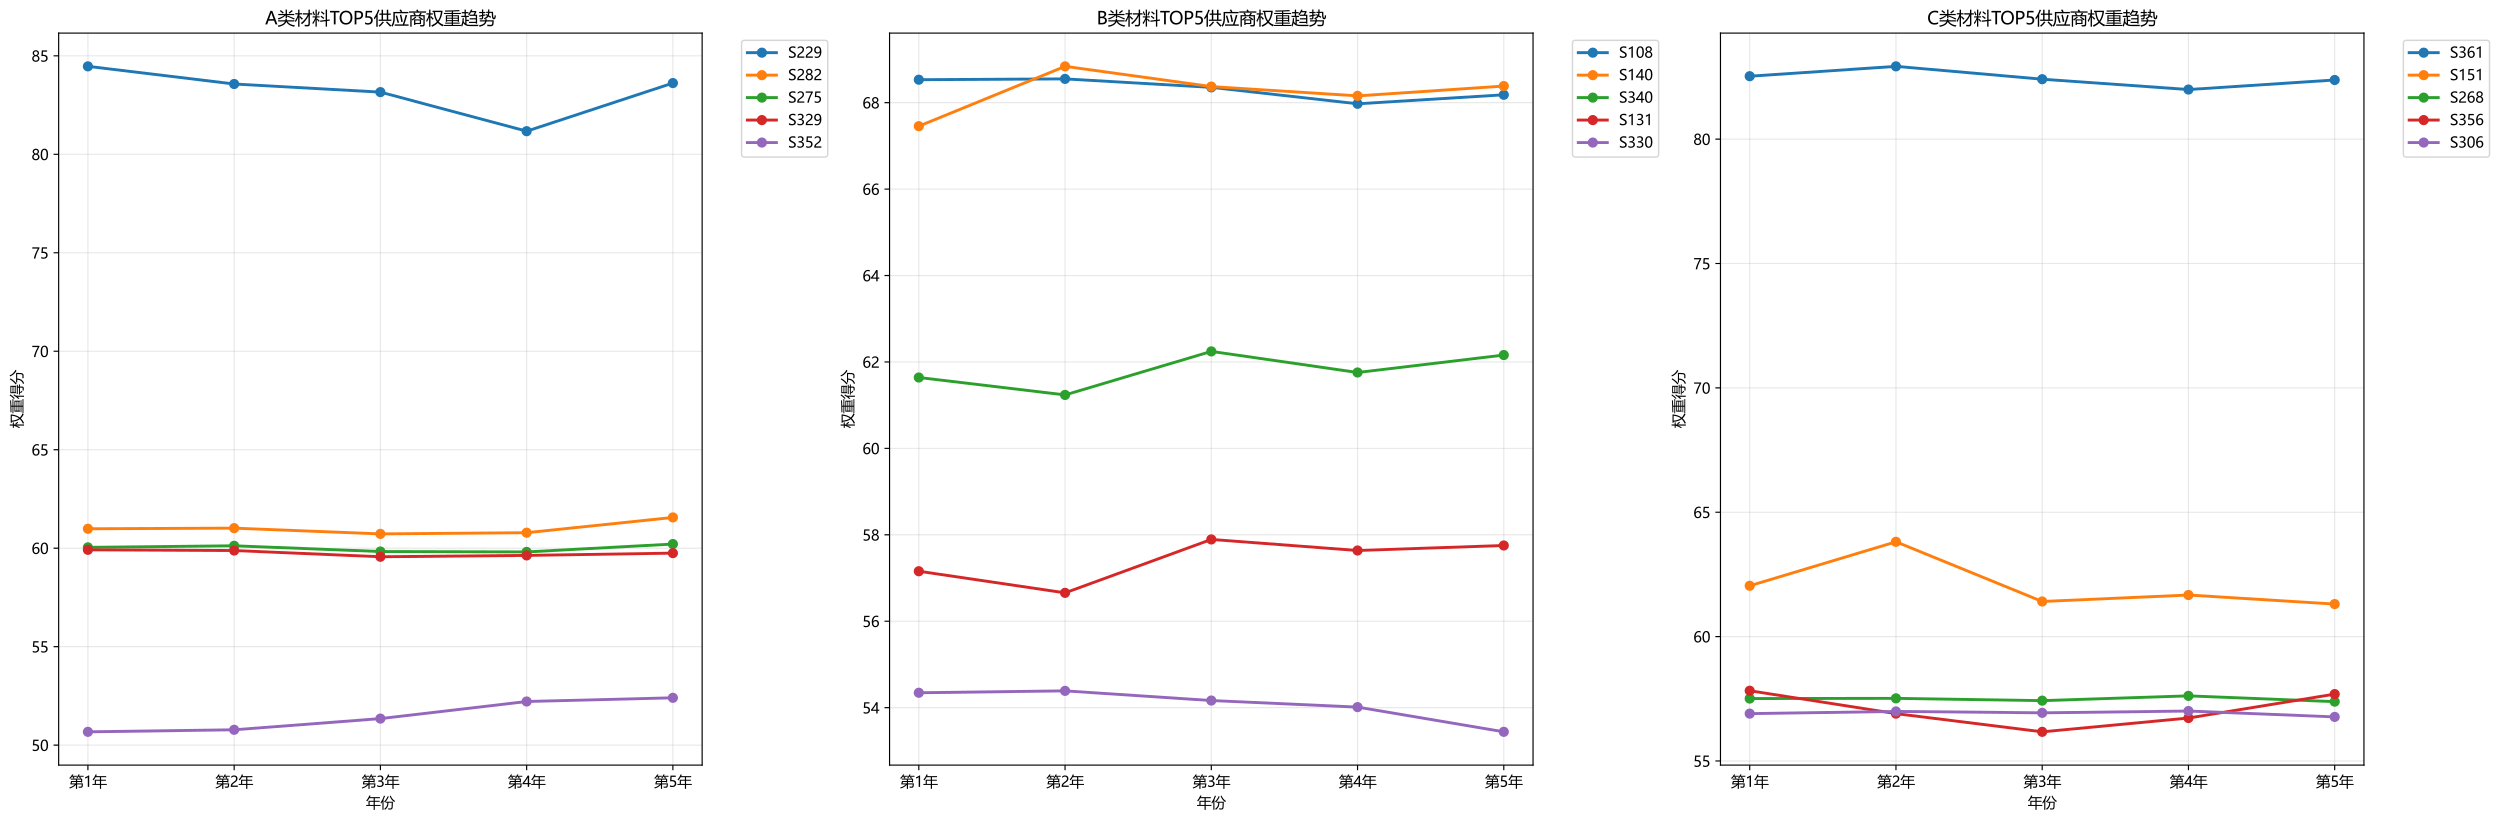 <?xml version="1.0" encoding="utf-8" standalone="no"?>
<!DOCTYPE svg PUBLIC "-//W3C//DTD SVG 1.1//EN"
  "http://www.w3.org/Graphics/SVG/1.1/DTD/svg11.dtd">
<svg xmlns:xlink="http://www.w3.org/1999/xlink" width="1722.222pt" height="566.232pt" viewBox="0 0 1722.222 566.232" xmlns="http://www.w3.org/2000/svg" version="1.1">
 <defs>
  <style type="text/css">*{stroke-linejoin: round; stroke-linecap: butt}</style>
 </defs>
 <g id="figure_1">
  <g id="patch_1">
   <path d="M 0 566.232 
L 1722.222 566.232 
L 1722.222 0 
L 0 0 
z
" style="fill: #ffffff"/>
  </g>
  <g id="axes_1">
   <g id="patch_2">
    <path d="M 40.408 527.072 
L 483.694 527.072 
L 483.694 22.793 
L 40.408 22.793 
z
" style="fill: #ffffff"/>
   </g>
   <g id="matplotlib.axis_1">
    <g id="xtick_1">
     <g id="line2d_1">
      <path d="M 60.557 527.072 
L 60.557 22.793 
" clip-path="url(#p56bc40dc92)" style="fill: none; stroke: #b0b0b0; stroke-opacity: 0.3; stroke-width: 0.8; stroke-linecap: square"/>
     </g>
     <g id="line2d_2">
      <defs>
       <path id="m22cab5f25d" d="M 0 0 
L 0 3.5 
" style="stroke: #000000; stroke-width: 0.8"/>
      </defs>
      <g>
       <use xlink:href="#m22cab5f25d" x="60.557" y="527.072" style="stroke: #000000; stroke-width: 0.8"/>
      </g>
     </g>
     <g id="text_1">
      <!-- 第1年 -->
      <g transform="translate(47.625 542.066) scale(0.1 -0.1)">
       <defs>
        <path id="MicrosoftYaHei-7b2c" d="M 4006 5347 
L 4544 5347 
Q 4406 5038 4256 4759 
L 6225 4759 
L 6225 4372 
L 4650 4372 
Q 4922 4106 5163 3822 
L 4806 3553 
L 5613 3553 
L 5613 1884 
L 5131 1884 
L 5131 2109 
L 3431 2109 
L 3431 1484 
L 5944 1484 
Q 5919 922 5881 416 
Q 5838 -372 5081 -372 
Q 4700 -372 4138 -366 
Q 4094 -134 4031 128 
Q 4644 97 4988 97 
Q 5356 97 5388 466 
Q 5419 759 5431 1059 
L 3431 1059 
L 3431 -853 
L 2931 -853 
L 2931 909 
Q 2059 -147 306 -703 
Q 194 -522 44 -303 
Q 1566 144 2463 1059 
L 563 1059 
L 563 1484 
L 863 2534 
L 2931 2534 
L 2931 3128 
L 744 3128 
L 744 3553 
L 1972 3553 
Q 1713 3891 1456 4184 
L 1706 4372 
L 1247 4372 
Q 875 3875 388 3459 
Q 263 3609 75 3797 
Q 869 4441 1294 5347 
L 1831 5347 
Q 1688 5041 1513 4759 
L 3325 4759 
L 3325 4372 
L 1825 4372 
Q 2075 4119 2331 3828 
L 1981 3553 
L 4794 3553 
Q 4541 3894 4294 4178 
L 4559 4372 
L 4028 4372 
Q 3784 3984 3506 3672 
Q 3369 3809 3125 3978 
Q 3650 4516 4006 5347 
z
M 1075 1484 
L 2931 1484 
L 2931 2109 
L 1250 2109 
L 1075 1484 
z
M 5131 3128 
L 3431 3128 
L 3431 2534 
L 5131 2534 
L 5131 3128 
z
" transform="scale(0.016)"/>
        <path id="MicrosoftYaHei-31" d="M 1781 0 
L 1781 4141 
Q 1638 3997 1295 3819 
Q 953 3641 663 3569 
L 663 4169 
Q 1047 4275 1484 4508 
Q 1922 4741 2156 4947 
L 2388 4947 
L 2388 0 
L 1781 0 
z
" transform="scale(0.016)"/>
        <path id="MicrosoftYaHei-5e74" d="M 119 1278 
L 1125 1278 
L 1125 3066 
L 3338 3066 
L 3338 4178 
L 1500 4178 
Q 1078 3419 556 2778 
Q 394 2953 169 3128 
Q 1056 4128 1500 5372 
L 2013 5228 
Q 1881 4919 1738 4628 
L 6038 4628 
L 6038 4178 
L 3844 4178 
L 3844 3066 
L 5931 3066 
L 5931 2628 
L 3844 2628 
L 3844 1278 
L 6319 1278 
L 6319 828 
L 3844 828 
L 3844 -859 
L 3338 -859 
L 3338 828 
L 119 828 
L 119 1278 
z
M 1619 1278 
L 3338 1278 
L 3338 2628 
L 1619 2628 
L 1619 1278 
z
" transform="scale(0.016)"/>
       </defs>
       <use xlink:href="#MicrosoftYaHei-7b2c"/>
       <use xlink:href="#MicrosoftYaHei-31" transform="translate(100 0)"/>
       <use xlink:href="#MicrosoftYaHei-5e74" transform="translate(158.643 0)"/>
      </g>
     </g>
    </g>
    <g id="xtick_2">
     <g id="line2d_3">
      <path d="M 161.304 527.072 
L 161.304 22.793 
" clip-path="url(#p56bc40dc92)" style="fill: none; stroke: #b0b0b0; stroke-opacity: 0.3; stroke-width: 0.8; stroke-linecap: square"/>
     </g>
     <g id="line2d_4">
      <g>
       <use xlink:href="#m22cab5f25d" x="161.304" y="527.072" style="stroke: #000000; stroke-width: 0.8"/>
      </g>
     </g>
     <g id="text_2">
      <!-- 第2年 -->
      <g transform="translate(148.372 542.066) scale(0.1 -0.1)">
       <defs>
        <path id="MicrosoftYaHei-32" d="M 2666 3572 
Q 2666 3963 2419 4186 
Q 2172 4409 1747 4409 
Q 1447 4409 1140 4256 
Q 834 4103 569 3819 
L 569 4413 
Q 806 4659 1107 4790 
Q 1409 4922 1816 4922 
Q 2472 4922 2872 4570 
Q 3272 4219 3272 3619 
Q 3272 3084 3026 2693 
Q 2781 2303 2188 1894 
Q 1581 1475 1376 1294 
Q 1172 1113 1090 947 
Q 1009 781 1009 544 
L 3416 544 
L 3416 0 
L 372 0 
L 372 241 
Q 372 659 486 951 
Q 600 1244 862 1520 
Q 1125 1797 1681 2184 
Q 2250 2584 2458 2886 
Q 2666 3188 2666 3572 
z
" transform="scale(0.016)"/>
       </defs>
       <use xlink:href="#MicrosoftYaHei-7b2c"/>
       <use xlink:href="#MicrosoftYaHei-32" transform="translate(100 0)"/>
       <use xlink:href="#MicrosoftYaHei-5e74" transform="translate(158.643 0)"/>
      </g>
     </g>
    </g>
    <g id="xtick_3">
     <g id="line2d_5">
      <path d="M 262.051 527.072 
L 262.051 22.793 
" clip-path="url(#p56bc40dc92)" style="fill: none; stroke: #b0b0b0; stroke-opacity: 0.3; stroke-width: 0.8; stroke-linecap: square"/>
     </g>
     <g id="line2d_6">
      <g>
       <use xlink:href="#m22cab5f25d" x="262.051" y="527.072" style="stroke: #000000; stroke-width: 0.8"/>
      </g>
     </g>
     <g id="text_3">
      <!-- 第3年 -->
      <g transform="translate(249.119 542.066) scale(0.1 -0.1)">
       <defs>
        <path id="MicrosoftYaHei-33" d="M 447 809 
Q 944 425 1569 425 
Q 2069 425 2361 670 
Q 2653 916 2653 1328 
Q 2653 2247 1338 2247 
L 934 2247 
L 934 2753 
L 1319 2753 
Q 2484 2753 2484 3616 
Q 2484 4413 1594 4413 
Q 1084 4413 634 4069 
L 634 4647 
Q 1109 4922 1744 4922 
Q 2363 4922 2738 4598 
Q 3113 4275 3113 3759 
Q 3113 2809 2144 2538 
L 2144 2525 
Q 2669 2469 2973 2155 
Q 3278 1841 3278 1372 
Q 3278 719 2808 319 
Q 2338 -81 1556 -81 
Q 869 -81 447 175 
L 447 809 
z
" transform="scale(0.016)"/>
       </defs>
       <use xlink:href="#MicrosoftYaHei-7b2c"/>
       <use xlink:href="#MicrosoftYaHei-33" transform="translate(100 0)"/>
       <use xlink:href="#MicrosoftYaHei-5e74" transform="translate(158.643 0)"/>
      </g>
     </g>
    </g>
    <g id="xtick_4">
     <g id="line2d_7">
      <path d="M 362.798 527.072 
L 362.798 22.793 
" clip-path="url(#p56bc40dc92)" style="fill: none; stroke: #b0b0b0; stroke-opacity: 0.3; stroke-width: 0.8; stroke-linecap: square"/>
     </g>
     <g id="line2d_8">
      <g>
       <use xlink:href="#m22cab5f25d" x="362.798" y="527.072" style="stroke: #000000; stroke-width: 0.8"/>
      </g>
     </g>
     <g id="text_4">
      <!-- 第4年 -->
      <g transform="translate(349.866 542.066) scale(0.1 -0.1)">
       <defs>
        <path id="MicrosoftYaHei-34" d="M 2906 4841 
L 2906 1644 
L 3631 1644 
L 3631 1138 
L 2906 1138 
L 2906 0 
L 2313 0 
L 2313 1138 
L 53 1138 
L 53 1616 
Q 656 2294 1265 3178 
Q 1875 4063 2272 4841 
L 2906 4841 
z
M 741 1644 
L 2313 1644 
L 2313 3950 
Q 1988 3366 1616 2817 
Q 1244 2269 741 1644 
z
" transform="scale(0.016)"/>
       </defs>
       <use xlink:href="#MicrosoftYaHei-7b2c"/>
       <use xlink:href="#MicrosoftYaHei-34" transform="translate(100 0)"/>
       <use xlink:href="#MicrosoftYaHei-5e74" transform="translate(158.643 0)"/>
      </g>
     </g>
    </g>
    <g id="xtick_5">
     <g id="line2d_9">
      <path d="M 463.544 527.072 
L 463.544 22.793 
" clip-path="url(#p56bc40dc92)" style="fill: none; stroke: #b0b0b0; stroke-opacity: 0.3; stroke-width: 0.8; stroke-linecap: square"/>
     </g>
     <g id="line2d_10">
      <g>
       <use xlink:href="#m22cab5f25d" x="463.544" y="527.072" style="stroke: #000000; stroke-width: 0.8"/>
      </g>
     </g>
     <g id="text_5">
      <!-- 第5年 -->
      <g transform="translate(450.612 542.066) scale(0.1 -0.1)">
       <defs>
        <path id="MicrosoftYaHei-35" d="M 3294 1494 
Q 3294 784 2823 350 
Q 2353 -84 1559 -84 
Q 878 -84 544 119 
L 544 744 
Q 1034 425 1544 425 
Q 2050 425 2361 704 
Q 2672 984 2672 1447 
Q 2672 1909 2348 2167 
Q 2025 2425 1434 2425 
Q 978 2425 613 2384 
L 791 4841 
L 3053 4841 
L 3053 4303 
L 1306 4303 
L 1206 2931 
L 1647 2950 
Q 2416 2950 2855 2567 
Q 3294 2184 3294 1494 
z
" transform="scale(0.016)"/>
       </defs>
       <use xlink:href="#MicrosoftYaHei-7b2c"/>
       <use xlink:href="#MicrosoftYaHei-35" transform="translate(100 0)"/>
       <use xlink:href="#MicrosoftYaHei-5e74" transform="translate(158.643 0)"/>
      </g>
     </g>
    </g>
    <g id="text_6">
     <!-- 年份 -->
     <g transform="translate(252.051 556.546) scale(0.1 -0.1)">
      <defs>
       <path id="MicrosoftYaHei-4efd" d="M 2269 2653 
L 5394 2653 
Q 5388 2566 5300 366 
Q 5275 -709 4319 -722 
Q 3806 -722 3425 -703 
Q 3394 -416 3331 -184 
Q 3763 -241 4200 -253 
Q 4806 -297 4813 422 
Q 4863 1259 4888 2216 
L 3481 2216 
Q 3463 1222 3181 572 
Q 2844 -172 2019 -822 
Q 1856 -622 1656 -416 
Q 2450 203 2713 772 
Q 2969 1275 2997 2216 
L 2269 2216 
L 2269 2653 
z
M 75 2353 
Q 969 3534 1525 5284 
L 2013 5116 
Q 1709 4284 1350 3559 
L 1350 -809 
L 875 -809 
L 875 2691 
Q 588 2216 275 1797 
Q 181 2066 75 2353 
z
M 4006 5116 
L 4419 5291 
Q 5038 3703 6325 2972 
Q 6088 2697 5969 2516 
Q 4575 3472 4006 5116 
z
M 1588 2741 
Q 2563 3597 3163 5034 
L 3606 4866 
Q 3025 3409 1963 2397 
Q 1738 2628 1588 2741 
z
" transform="scale(0.016)"/>
      </defs>
      <use xlink:href="#MicrosoftYaHei-5e74"/>
      <use xlink:href="#MicrosoftYaHei-4efd" transform="translate(100 0)"/>
     </g>
    </g>
   </g>
   <g id="matplotlib.axis_2">
    <g id="ytick_1">
     <g id="line2d_11">
      <path d="M 40.408 513.308 
L 483.694 513.308 
" clip-path="url(#p56bc40dc92)" style="fill: none; stroke: #b0b0b0; stroke-opacity: 0.3; stroke-width: 0.8; stroke-linecap: square"/>
     </g>
     <g id="line2d_12">
      <defs>
       <path id="m231c1bb124" d="M 0 0 
L -3.5 0 
" style="stroke: #000000; stroke-width: 0.8"/>
      </defs>
      <g>
       <use xlink:href="#m231c1bb124" x="40.408" y="513.308" style="stroke: #000000; stroke-width: 0.8"/>
      </g>
     </g>
     <g id="text_7">
      <!-- 50 -->
      <g transform="translate(21.68 517.305) scale(0.1 -0.1)">
       <defs>
        <path id="MicrosoftYaHei-30" d="M 284 2325 
Q 284 3606 709 4264 
Q 1134 4922 1941 4922 
Q 3478 4922 3478 2441 
Q 3478 1216 3045 567 
Q 2613 -81 1831 -81 
Q 1094 -81 689 534 
Q 284 1150 284 2325 
z
M 909 2353 
Q 909 425 1888 425 
Q 2850 425 2850 2384 
Q 2850 4413 1906 4413 
Q 909 4413 909 2353 
z
" transform="scale(0.016)"/>
       </defs>
       <use xlink:href="#MicrosoftYaHei-35"/>
       <use xlink:href="#MicrosoftYaHei-30" transform="translate(58.643 0)"/>
      </g>
     </g>
    </g>
    <g id="ytick_2">
     <g id="line2d_13">
      <path d="M 40.408 445.474 
L 483.694 445.474 
" clip-path="url(#p56bc40dc92)" style="fill: none; stroke: #b0b0b0; stroke-opacity: 0.3; stroke-width: 0.8; stroke-linecap: square"/>
     </g>
     <g id="line2d_14">
      <g>
       <use xlink:href="#m231c1bb124" x="40.408" y="445.474" style="stroke: #000000; stroke-width: 0.8"/>
      </g>
     </g>
     <g id="text_8">
      <!-- 55 -->
      <g transform="translate(21.68 449.471) scale(0.1 -0.1)">
       <use xlink:href="#MicrosoftYaHei-35"/>
       <use xlink:href="#MicrosoftYaHei-35" transform="translate(58.643 0)"/>
      </g>
     </g>
    </g>
    <g id="ytick_3">
     <g id="line2d_15">
      <path d="M 40.408 377.64 
L 483.694 377.64 
" clip-path="url(#p56bc40dc92)" style="fill: none; stroke: #b0b0b0; stroke-opacity: 0.3; stroke-width: 0.8; stroke-linecap: square"/>
     </g>
     <g id="line2d_16">
      <g>
       <use xlink:href="#m231c1bb124" x="40.408" y="377.64" style="stroke: #000000; stroke-width: 0.8"/>
      </g>
     </g>
     <g id="text_9">
      <!-- 60 -->
      <g transform="translate(21.68 381.637) scale(0.1 -0.1)">
       <defs>
        <path id="MicrosoftYaHei-36" d="M 3181 4219 
Q 2803 4413 2391 4413 
Q 1763 4413 1381 3866 
Q 1000 3319 994 2372 
L 1009 2372 
Q 1353 3038 2106 3038 
Q 2734 3038 3109 2628 
Q 3484 2219 3484 1541 
Q 3484 831 3051 375 
Q 2619 -81 1947 -81 
Q 1209 -81 789 495 
Q 369 1072 369 2131 
Q 369 3413 920 4167 
Q 1472 4922 2372 4922 
Q 2888 4922 3181 4781 
L 3181 4219 
z
M 1031 1584 
Q 1031 1106 1286 765 
Q 1541 425 1963 425 
Q 2363 425 2613 719 
Q 2863 1013 2863 1475 
Q 2863 1975 2627 2253 
Q 2391 2531 1956 2531 
Q 1544 2531 1287 2250 
Q 1031 1969 1031 1584 
z
" transform="scale(0.016)"/>
       </defs>
       <use xlink:href="#MicrosoftYaHei-36"/>
       <use xlink:href="#MicrosoftYaHei-30" transform="translate(58.643 0)"/>
      </g>
     </g>
    </g>
    <g id="ytick_4">
     <g id="line2d_17">
      <path d="M 40.408 309.806 
L 483.694 309.806 
" clip-path="url(#p56bc40dc92)" style="fill: none; stroke: #b0b0b0; stroke-opacity: 0.3; stroke-width: 0.8; stroke-linecap: square"/>
     </g>
     <g id="line2d_18">
      <g>
       <use xlink:href="#m231c1bb124" x="40.408" y="309.806" style="stroke: #000000; stroke-width: 0.8"/>
      </g>
     </g>
     <g id="text_10">
      <!-- 65 -->
      <g transform="translate(21.68 313.803) scale(0.1 -0.1)">
       <use xlink:href="#MicrosoftYaHei-36"/>
       <use xlink:href="#MicrosoftYaHei-35" transform="translate(58.643 0)"/>
      </g>
     </g>
    </g>
    <g id="ytick_5">
     <g id="line2d_19">
      <path d="M 40.408 241.972 
L 483.694 241.972 
" clip-path="url(#p56bc40dc92)" style="fill: none; stroke: #b0b0b0; stroke-opacity: 0.3; stroke-width: 0.8; stroke-linecap: square"/>
     </g>
     <g id="line2d_20">
      <g>
       <use xlink:href="#m231c1bb124" x="40.408" y="241.972" style="stroke: #000000; stroke-width: 0.8"/>
      </g>
     </g>
     <g id="text_11">
      <!-- 70 -->
      <g transform="translate(21.68 245.969) scale(0.1 -0.1)">
       <defs>
        <path id="MicrosoftYaHei-37" d="M 3422 4463 
Q 2659 3131 2223 1998 
Q 1788 866 1684 0 
L 1047 0 
Q 1163 853 1594 1947 
Q 2025 3041 2747 4300 
L 347 4300 
L 347 4841 
L 3422 4841 
L 3422 4463 
z
" transform="scale(0.016)"/>
       </defs>
       <use xlink:href="#MicrosoftYaHei-37"/>
       <use xlink:href="#MicrosoftYaHei-30" transform="translate(58.643 0)"/>
      </g>
     </g>
    </g>
    <g id="ytick_6">
     <g id="line2d_21">
      <path d="M 40.408 174.138 
L 483.694 174.138 
" clip-path="url(#p56bc40dc92)" style="fill: none; stroke: #b0b0b0; stroke-opacity: 0.3; stroke-width: 0.8; stroke-linecap: square"/>
     </g>
     <g id="line2d_22">
      <g>
       <use xlink:href="#m231c1bb124" x="40.408" y="174.138" style="stroke: #000000; stroke-width: 0.8"/>
      </g>
     </g>
     <g id="text_12">
      <!-- 75 -->
      <g transform="translate(21.68 178.135) scale(0.1 -0.1)">
       <use xlink:href="#MicrosoftYaHei-37"/>
       <use xlink:href="#MicrosoftYaHei-35" transform="translate(58.643 0)"/>
      </g>
     </g>
    </g>
    <g id="ytick_7">
     <g id="line2d_23">
      <path d="M 40.408 106.304 
L 483.694 106.304 
" clip-path="url(#p56bc40dc92)" style="fill: none; stroke: #b0b0b0; stroke-opacity: 0.3; stroke-width: 0.8; stroke-linecap: square"/>
     </g>
     <g id="line2d_24">
      <g>
       <use xlink:href="#m231c1bb124" x="40.408" y="106.304" style="stroke: #000000; stroke-width: 0.8"/>
      </g>
     </g>
     <g id="text_13">
      <!-- 80 -->
      <g transform="translate(21.68 110.301) scale(0.1 -0.1)">
       <defs>
        <path id="MicrosoftYaHei-38" d="M 306 1350 
Q 306 1769 556 2122 
Q 806 2475 1200 2625 
Q 884 2803 700 3081 
Q 516 3359 516 3684 
Q 516 4028 692 4312 
Q 869 4597 1183 4759 
Q 1497 4922 1875 4922 
Q 2256 4922 2572 4761 
Q 2888 4600 3063 4315 
Q 3238 4031 3238 3684 
Q 3238 3366 3058 3086 
Q 2878 2806 2559 2625 
Q 2953 2472 3200 2119 
Q 3447 1766 3447 1350 
Q 3447 938 3250 611 
Q 3053 284 2690 103 
Q 2328 -78 1875 -78 
Q 1425 -78 1065 103 
Q 706 284 506 612 
Q 306 941 306 1350 
z
M 906 1378 
Q 906 947 1172 687 
Q 1438 428 1878 428 
Q 2309 428 2582 692 
Q 2856 956 2856 1378 
Q 2856 1778 2579 2051 
Q 2303 2325 1878 2325 
Q 1456 2325 1181 2058 
Q 906 1791 906 1378 
z
M 1081 3634 
Q 1081 3309 1312 3076 
Q 1544 2844 1878 2844 
Q 2206 2844 2445 3078 
Q 2684 3313 2684 3634 
Q 2684 3963 2454 4191 
Q 2225 4419 1878 4419 
Q 1534 4419 1307 4195 
Q 1081 3972 1081 3634 
z
" transform="scale(0.016)"/>
       </defs>
       <use xlink:href="#MicrosoftYaHei-38"/>
       <use xlink:href="#MicrosoftYaHei-30" transform="translate(58.643 0)"/>
      </g>
     </g>
    </g>
    <g id="ytick_8">
     <g id="line2d_25">
      <path d="M 40.408 38.47 
L 483.694 38.47 
" clip-path="url(#p56bc40dc92)" style="fill: none; stroke: #b0b0b0; stroke-opacity: 0.3; stroke-width: 0.8; stroke-linecap: square"/>
     </g>
     <g id="line2d_26">
      <g>
       <use xlink:href="#m231c1bb124" x="40.408" y="38.47" style="stroke: #000000; stroke-width: 0.8"/>
      </g>
     </g>
     <g id="text_14">
      <!-- 85 -->
      <g transform="translate(21.68 42.467) scale(0.1 -0.1)">
       <use xlink:href="#MicrosoftYaHei-38"/>
       <use xlink:href="#MicrosoftYaHei-35" transform="translate(58.643 0)"/>
      </g>
     </g>
    </g>
    <g id="text_15">
     <!-- 权重得分 -->
     <g transform="translate(15.194 294.933) rotate(-90) scale(0.1 -0.1)">
      <defs>
       <path id="MicrosoftYaHei-6743" d="M 2331 4416 
L 2331 4884 
L 5881 4884 
L 5881 4428 
Q 5588 2253 4556 922 
Q 5231 241 6344 -203 
Q 6075 -497 5925 -722 
Q 4850 -166 4213 516 
Q 3500 -228 2225 -872 
Q 2088 -647 1875 -397 
Q 3194 222 3888 916 
Q 2944 2103 2719 4416 
L 2331 4416 
z
M 63 1347 
Q 700 2322 1019 3528 
L 125 3528 
L 125 3966 
L 1100 3966 
L 1100 5291 
L 1575 5291 
L 1575 3966 
L 2456 3966 
L 2456 3528 
L 1575 3528 
L 1575 2703 
L 1844 2953 
Q 2406 2422 2750 2009 
L 2375 1659 
Q 1956 2191 1575 2591 
L 1575 -853 
L 1100 -853 
L 1100 2572 
Q 763 1522 275 797 
Q 188 1066 63 1347 
z
M 5350 4416 
L 3219 4416 
Q 3406 2397 4225 1309 
Q 5088 2466 5350 4416 
z
" transform="scale(0.016)"/>
       <path id="MicrosoftYaHei-91cd" d="M 113 -203 
L 2975 -203 
L 2975 259 
L 600 259 
L 600 628 
L 2975 628 
L 2975 1153 
L 1288 1153 
L 1288 928 
L 850 928 
L 850 3278 
L 2975 3278 
L 2975 3728 
L 163 3728 
L 163 4116 
L 2975 4116 
L 2975 4606 
Q 1841 4572 625 4547 
Q 588 4747 538 4972 
Q 3706 5009 5669 5141 
L 5744 4716 
Q 4631 4663 3425 4619 
L 3425 4116 
L 6263 4116 
L 6263 3728 
L 3425 3728 
L 3425 3278 
L 5569 3278 
L 5569 934 
L 5131 934 
L 5131 1153 
L 3425 1153 
L 3425 628 
L 5806 628 
L 5806 259 
L 3425 259 
L 3425 -203 
L 6263 -203 
L 6263 -591 
L 113 -591 
L 113 -203 
z
M 3425 1516 
L 5131 1516 
L 5131 2053 
L 3425 2053 
L 3425 1516 
z
M 1288 1516 
L 2975 1516 
L 2975 2053 
L 1288 2053 
L 1288 1516 
z
M 5131 2916 
L 3425 2916 
L 3425 2384 
L 5131 2384 
L 5131 2916 
z
M 1288 2384 
L 2975 2384 
L 2975 2916 
L 1288 2916 
L 1288 2384 
z
" transform="scale(0.016)"/>
       <path id="MicrosoftYaHei-5f97" d="M 2531 5034 
L 5725 5034 
L 5725 2547 
L 5275 2547 
L 5275 2759 
L 2981 2759 
L 2981 2547 
L 2531 2547 
L 2531 5034 
z
M 1925 1322 
L 4925 1322 
L 4925 1834 
L 2188 1834 
L 2188 2247 
L 6163 2247 
L 6163 1834 
L 5400 1834 
L 5400 1322 
L 6313 1322 
L 6313 909 
L 5400 909 
L 5400 3 
Q 5400 -741 4650 -741 
Q 4313 -741 3719 -734 
Q 3688 -528 3625 -228 
Q 4038 -272 4538 -272 
Q 4925 -272 4925 122 
L 4925 909 
L 1925 909 
L 1925 1322 
z
M 81 1634 
Q 869 2378 1594 3684 
L 2031 3459 
Q 1750 2984 1469 2572 
L 1469 -834 
L 1000 -834 
L 1000 1928 
Q 653 1491 300 1134 
Q 206 1378 81 1634 
z
M 2981 3153 
L 5275 3153 
L 5275 3709 
L 2981 3709 
L 2981 3153 
z
M 5275 4641 
L 2981 4641 
L 2981 4091 
L 5275 4091 
L 5275 4641 
z
M 106 3578 
Q 988 4278 1594 5334 
L 2038 5078 
Q 1269 3928 363 3134 
Q 250 3353 106 3578 
z
M 2525 622 
L 2881 891 
Q 3244 509 3563 122 
L 3175 -159 
Q 2875 228 2525 622 
z
" transform="scale(0.016)"/>
       <path id="MicrosoftYaHei-5206" d="M 900 2559 
L 5056 2559 
Q 5025 1497 4963 484 
Q 4888 -684 3856 -678 
Q 3350 -684 2788 -647 
Q 2750 -384 2700 -116 
Q 3181 -184 3775 -191 
Q 4400 -203 4463 541 
Q 4513 1216 4538 2097 
L 2616 2097 
Q 2541 1053 2181 416 
Q 1706 -422 588 -878 
Q 425 -666 231 -459 
Q 1269 -72 1725 666 
Q 2053 1225 2103 2097 
L 900 2097 
L 900 2559 
z
M 3488 5159 
L 3938 5353 
Q 4625 3678 6350 2847 
Q 6069 2553 5944 2372 
Q 4225 3366 3488 5159 
z
M 50 2766 
Q 1338 3678 2250 5253 
L 2694 5009 
Q 1744 3347 413 2341 
Q 281 2534 50 2766 
z
" transform="scale(0.016)"/>
      </defs>
      <use xlink:href="#MicrosoftYaHei-6743"/>
      <use xlink:href="#MicrosoftYaHei-91cd" transform="translate(100 0)"/>
      <use xlink:href="#MicrosoftYaHei-5f97" transform="translate(200 0)"/>
      <use xlink:href="#MicrosoftYaHei-5206" transform="translate(300 0)"/>
     </g>
    </g>
   </g>
   <g id="line2d_27">
    <path d="M 60.557 45.714 
L 161.304 57.87 
L 262.051 63.46 
L 362.798 90.376 
L 463.544 57.219 
" clip-path="url(#p56bc40dc92)" style="fill: none; stroke: #1f77b4; stroke-width: 2; stroke-linecap: square"/>
    <defs>
     <path id="m77a49ae653" d="M 0 3 
C 0.796 3 1.559 2.684 2.121 2.121 
C 2.684 1.559 3 0.796 3 0 
C 3 -0.796 2.684 -1.559 2.121 -2.121 
C 1.559 -2.684 0.796 -3 0 -3 
C -0.796 -3 -1.559 -2.684 -2.121 -2.121 
C -2.684 -1.559 -3 -0.796 -3 0 
C -3 0.796 -2.684 1.559 -2.121 2.121 
C -1.559 2.684 -0.796 3 0 3 
z
" style="stroke: #1f77b4"/>
    </defs>
    <g clip-path="url(#p56bc40dc92)">
     <use xlink:href="#m77a49ae653" x="60.557" y="45.714" style="fill: #1f77b4; stroke: #1f77b4"/>
     <use xlink:href="#m77a49ae653" x="161.304" y="57.87" style="fill: #1f77b4; stroke: #1f77b4"/>
     <use xlink:href="#m77a49ae653" x="262.051" y="63.46" style="fill: #1f77b4; stroke: #1f77b4"/>
     <use xlink:href="#m77a49ae653" x="362.798" y="90.376" style="fill: #1f77b4; stroke: #1f77b4"/>
     <use xlink:href="#m77a49ae653" x="463.544" y="57.219" style="fill: #1f77b4; stroke: #1f77b4"/>
    </g>
   </g>
   <g id="line2d_28">
    <path d="M 60.557 364.263 
L 161.304 363.829 
L 262.051 367.791 
L 362.798 366.977 
L 463.544 356.449 
" clip-path="url(#p56bc40dc92)" style="fill: none; stroke: #ff7f0e; stroke-width: 2; stroke-linecap: square"/>
    <defs>
     <path id="m17892346a4" d="M 0 3 
C 0.796 3 1.559 2.684 2.121 2.121 
C 2.684 1.559 3 0.796 3 0 
C 3 -0.796 2.684 -1.559 2.121 -2.121 
C 1.559 -2.684 0.796 -3 0 -3 
C -0.796 -3 -1.559 -2.684 -2.121 -2.121 
C -2.684 -1.559 -3 -0.796 -3 0 
C -3 0.796 -2.684 1.559 -2.121 2.121 
C -1.559 2.684 -0.796 3 0 3 
z
" style="stroke: #ff7f0e"/>
    </defs>
    <g clip-path="url(#p56bc40dc92)">
     <use xlink:href="#m17892346a4" x="60.557" y="364.263" style="fill: #ff7f0e; stroke: #ff7f0e"/>
     <use xlink:href="#m17892346a4" x="161.304" y="363.829" style="fill: #ff7f0e; stroke: #ff7f0e"/>
     <use xlink:href="#m17892346a4" x="262.051" y="367.791" style="fill: #ff7f0e; stroke: #ff7f0e"/>
     <use xlink:href="#m17892346a4" x="362.798" y="366.977" style="fill: #ff7f0e; stroke: #ff7f0e"/>
     <use xlink:href="#m17892346a4" x="463.544" y="356.449" style="fill: #ff7f0e; stroke: #ff7f0e"/>
    </g>
   </g>
   <g id="line2d_29">
    <path d="M 60.557 377.07 
L 161.304 375.985 
L 262.051 379.946 
L 362.798 380.218 
L 463.544 374.791 
" clip-path="url(#p56bc40dc92)" style="fill: none; stroke: #2ca02c; stroke-width: 2; stroke-linecap: square"/>
    <defs>
     <path id="m5721b98e4b" d="M 0 3 
C 0.796 3 1.559 2.684 2.121 2.121 
C 2.684 1.559 3 0.796 3 0 
C 3 -0.796 2.684 -1.559 2.121 -2.121 
C 1.559 -2.684 0.796 -3 0 -3 
C -0.796 -3 -1.559 -2.684 -2.121 -2.121 
C -2.684 -1.559 -3 -0.796 -3 0 
C -3 0.796 -2.684 1.559 -2.121 2.121 
C -1.559 2.684 -0.796 3 0 3 
z
" style="stroke: #2ca02c"/>
    </defs>
    <g clip-path="url(#p56bc40dc92)">
     <use xlink:href="#m5721b98e4b" x="60.557" y="377.07" style="fill: #2ca02c; stroke: #2ca02c"/>
     <use xlink:href="#m5721b98e4b" x="161.304" y="375.985" style="fill: #2ca02c; stroke: #2ca02c"/>
     <use xlink:href="#m5721b98e4b" x="262.051" y="379.946" style="fill: #2ca02c; stroke: #2ca02c"/>
     <use xlink:href="#m5721b98e4b" x="362.798" y="380.218" style="fill: #2ca02c; stroke: #2ca02c"/>
     <use xlink:href="#m5721b98e4b" x="463.544" y="374.791" style="fill: #2ca02c; stroke: #2ca02c"/>
    </g>
   </g>
   <g id="line2d_30">
    <path d="M 60.557 378.766 
L 161.304 379.255 
L 262.051 383.542 
L 362.798 382.619 
L 463.544 381.045 
" clip-path="url(#p56bc40dc92)" style="fill: none; stroke: #d62728; stroke-width: 2; stroke-linecap: square"/>
    <defs>
     <path id="m805736b4ea" d="M 0 3 
C 0.796 3 1.559 2.684 2.121 2.121 
C 2.684 1.559 3 0.796 3 0 
C 3 -0.796 2.684 -1.559 2.121 -2.121 
C 1.559 -2.684 0.796 -3 0 -3 
C -0.796 -3 -1.559 -2.684 -2.121 -2.121 
C -2.684 -1.559 -3 -0.796 -3 0 
C -3 0.796 -2.684 1.559 -2.121 2.121 
C -1.559 2.684 -0.796 3 0 3 
z
" style="stroke: #d62728"/>
    </defs>
    <g clip-path="url(#p56bc40dc92)">
     <use xlink:href="#m805736b4ea" x="60.557" y="378.766" style="fill: #d62728; stroke: #d62728"/>
     <use xlink:href="#m805736b4ea" x="161.304" y="379.255" style="fill: #d62728; stroke: #d62728"/>
     <use xlink:href="#m805736b4ea" x="262.051" y="383.542" style="fill: #d62728; stroke: #d62728"/>
     <use xlink:href="#m805736b4ea" x="362.798" y="382.619" style="fill: #d62728; stroke: #d62728"/>
     <use xlink:href="#m805736b4ea" x="463.544" y="381.045" style="fill: #d62728; stroke: #d62728"/>
    </g>
   </g>
   <g id="line2d_31">
    <path d="M 60.557 504.151 
L 161.304 502.74 
L 262.051 495.034 
L 362.798 483.258 
L 463.544 480.707 
" clip-path="url(#p56bc40dc92)" style="fill: none; stroke: #9467bd; stroke-width: 2; stroke-linecap: square"/>
    <defs>
     <path id="m6f72700eb6" d="M 0 3 
C 0.796 3 1.559 2.684 2.121 2.121 
C 2.684 1.559 3 0.796 3 0 
C 3 -0.796 2.684 -1.559 2.121 -2.121 
C 1.559 -2.684 0.796 -3 0 -3 
C -0.796 -3 -1.559 -2.684 -2.121 -2.121 
C -2.684 -1.559 -3 -0.796 -3 0 
C -3 0.796 -2.684 1.559 -2.121 2.121 
C -1.559 2.684 -0.796 3 0 3 
z
" style="stroke: #9467bd"/>
    </defs>
    <g clip-path="url(#p56bc40dc92)">
     <use xlink:href="#m6f72700eb6" x="60.557" y="504.151" style="fill: #9467bd; stroke: #9467bd"/>
     <use xlink:href="#m6f72700eb6" x="161.304" y="502.74" style="fill: #9467bd; stroke: #9467bd"/>
     <use xlink:href="#m6f72700eb6" x="262.051" y="495.034" style="fill: #9467bd; stroke: #9467bd"/>
     <use xlink:href="#m6f72700eb6" x="362.798" y="483.258" style="fill: #9467bd; stroke: #9467bd"/>
     <use xlink:href="#m6f72700eb6" x="463.544" y="480.707" style="fill: #9467bd; stroke: #9467bd"/>
    </g>
   </g>
   <g id="patch_3">
    <path d="M 40.408 527.072 
L 40.408 22.793 
" style="fill: none; stroke: #000000; stroke-width: 0.8; stroke-linejoin: miter; stroke-linecap: square"/>
   </g>
   <g id="patch_4">
    <path d="M 483.694 527.072 
L 483.694 22.793 
" style="fill: none; stroke: #000000; stroke-width: 0.8; stroke-linejoin: miter; stroke-linecap: square"/>
   </g>
   <g id="patch_5">
    <path d="M 40.408 527.072 
L 483.694 527.072 
" style="fill: none; stroke: #000000; stroke-width: 0.8; stroke-linejoin: miter; stroke-linecap: square"/>
   </g>
   <g id="patch_6">
    <path d="M 40.408 22.793 
L 483.694 22.793 
" style="fill: none; stroke: #000000; stroke-width: 0.8; stroke-linejoin: miter; stroke-linecap: square"/>
   </g>
   <g id="text_16">
    <!-- A类材料TOP5供应商权重趋势 -->
    <g transform="translate(182.602 16.793) scale(0.12 -0.12)">
     <defs>
      <path id="MicrosoftYaHei-41" d="M 4428 0 
L 3738 0 
L 3244 1325 
L 1228 1325 
L 763 0 
L 72 0 
L 1916 4841 
L 2584 4841 
L 4428 0 
z
M 3050 1872 
L 2319 3884 
Q 2284 3981 2244 4222 
L 2228 4222 
Q 2194 4003 2150 3884 
L 1425 1872 
L 3050 1872 
z
" transform="scale(0.016)"/>
      <path id="MicrosoftYaHei-7c7b" d="M 6338 -359 
Q 6213 -503 6006 -853 
Q 3975 -459 3200 884 
Q 2644 -497 400 -897 
Q 288 -684 131 -434 
Q 2244 -147 2744 1047 
L 275 1047 
L 275 1484 
L 2875 1484 
Q 2925 1691 2956 1978 
L 3456 1978 
Q 3413 1697 3369 1484 
L 6125 1484 
L 6125 1047 
L 3619 1047 
Q 4450 -159 6338 -359 
z
M 325 3741 
L 2975 3741 
L 2975 5303 
L 3450 5303 
L 3450 3741 
L 6075 3741 
L 6075 3322 
L 3450 3322 
L 3450 2953 
L 3625 3191 
Q 5325 2528 6231 2128 
L 6013 1722 
Q 4956 2266 3450 2847 
L 3450 2197 
L 2975 2197 
L 2975 3241 
Q 1863 2191 450 1741 
Q 319 1934 144 2153 
Q 1569 2553 2538 3322 
L 325 3322 
L 325 3741 
z
M 5550 4784 
Q 5163 4459 4394 3891 
L 4069 4222 
Q 4569 4578 5194 5122 
L 5550 4784 
z
M 900 4791 
L 1206 5122 
Q 1875 4647 2306 4266 
L 1969 3897 
Q 1581 4284 900 4791 
z
" transform="scale(0.016)"/>
      <path id="MicrosoftYaHei-6750" d="M 2863 3997 
L 4925 3997 
L 4925 5278 
L 5419 5278 
L 5419 3997 
L 6306 3997 
L 6306 3541 
L 5419 3541 
L 5419 166 
Q 5419 -716 4600 -716 
Q 4244 -716 3625 -709 
Q 3594 -478 3525 -159 
Q 4144 -203 4450 -203 
Q 4925 -203 4925 191 
L 4925 3003 
Q 4138 1297 2588 59 
Q 2438 241 2219 478 
Q 3856 1716 4681 3541 
L 2863 3541 
L 2863 3997 
z
M 88 1309 
Q 819 2341 1138 3572 
L 188 3572 
L 188 4016 
L 1219 4016 
L 1219 5278 
L 1700 5278 
L 1700 4016 
L 2606 4016 
L 2606 3572 
L 1700 3572 
L 1700 2728 
L 1956 2959 
Q 2481 2472 2938 2003 
L 2563 1659 
Q 2144 2153 1700 2597 
L 1700 -834 
L 1219 -834 
L 1219 2578 
Q 838 1484 331 759 
Q 219 1028 88 1309 
z
" transform="scale(0.016)"/>
      <path id="MicrosoftYaHei-6599" d="M 88 541 
Q 756 1397 1113 2472 
L 150 2472 
L 150 2897 
L 1194 2897 
L 1194 5297 
L 1656 5297 
L 1656 2897 
L 2675 2897 
L 2675 2472 
L 1656 2472 
L 1656 1853 
L 1938 2078 
Q 2363 1628 2706 1216 
L 2350 928 
Q 2025 1372 1656 1778 
L 1656 -828 
L 1194 -828 
L 1194 1691 
Q 800 641 281 41 
Q 200 297 88 541 
z
M 2850 1353 
L 4850 1597 
L 4850 5297 
L 5331 5297 
L 5331 1653 
L 6281 1772 
L 6319 1322 
L 5331 1197 
L 5331 -828 
L 4850 -828 
L 4850 1141 
L 2913 903 
L 2850 1353 
z
M 2981 2778 
L 3250 3109 
Q 3844 2716 4356 2309 
L 4050 1934 
Q 3569 2347 2981 2778 
z
M 1806 3347 
Q 2094 4053 2288 4653 
L 2731 4516 
Q 2500 3897 2194 3184 
L 1806 3347 
z
M 3119 4366 
L 3406 4697 
Q 3944 4309 4463 3859 
L 4150 3491 
Q 3744 3884 3119 4366 
z
M 144 4516 
L 519 4666 
Q 750 4128 1025 3416 
L 594 3222 
Q 313 4066 144 4516 
z
" transform="scale(0.016)"/>
      <path id="MicrosoftYaHei-54" d="M 3550 4284 
L 2153 4284 
L 2153 0 
L 1525 0 
L 1525 4284 
L 134 4284 
L 134 4841 
L 3550 4841 
L 3550 4284 
z
" transform="scale(0.016)"/>
      <path id="MicrosoftYaHei-4f" d="M 313 2363 
Q 313 3534 947 4228 
Q 1581 4922 2666 4922 
Q 3675 4922 4290 4244 
Q 4906 3566 4906 2478 
Q 4906 1300 4275 609 
Q 3644 -81 2588 -81 
Q 1556 -81 934 597 
Q 313 1275 313 2363 
z
M 969 2413 
Q 969 1534 1417 1004 
Q 1866 475 2588 475 
Q 3363 475 3805 983 
Q 4247 1491 4247 2403 
Q 4247 3341 3814 3850 
Q 3381 4359 2628 4359 
Q 1888 4359 1428 3821 
Q 969 3284 969 2413 
z
" transform="scale(0.016)"/>
      <path id="MicrosoftYaHei-50" d="M 1250 1809 
L 1250 0 
L 625 0 
L 625 4841 
L 2000 4841 
Q 2784 4841 3217 4462 
Q 3650 4084 3650 3381 
Q 3650 2669 3144 2226 
Q 2638 1784 1878 1809 
L 1250 1809 
z
M 1250 4291 
L 1250 2359 
L 1828 2359 
Q 2400 2359 2697 2617 
Q 2994 2875 2994 3356 
Q 2994 4291 1888 4291 
L 1250 4291 
z
" transform="scale(0.016)"/>
      <path id="MicrosoftYaHei-4f9b" d="M 4669 5259 
L 5181 5259 
L 5181 3884 
L 6075 3884 
L 6075 3434 
L 5181 3434 
L 5181 1709 
L 6294 1709 
L 6294 1259 
L 1750 1259 
L 1750 1709 
L 2806 1709 
L 2806 3434 
L 2000 3434 
L 2000 3884 
L 2806 3884 
L 2806 5253 
L 3319 5253 
L 3319 3884 
L 4669 3884 
L 4669 5259 
z
M 25 2309 
Q 1006 3628 1569 5316 
L 2069 5134 
Q 1747 4300 1400 3603 
L 1400 -841 
L 900 -841 
L 900 2694 
Q 578 2169 238 1747 
Q 150 2003 25 2309 
z
M 3319 1709 
L 4669 1709 
L 4669 3434 
L 3319 3434 
L 3319 1709 
z
M 4369 766 
L 4738 1078 
Q 5725 166 6281 -447 
L 5869 -828 
Q 5231 -72 4369 766 
z
M 3625 753 
Q 2888 -147 2088 -853 
Q 1919 -659 1706 -491 
Q 2500 109 3194 1053 
L 3625 753 
z
" transform="scale(0.016)"/>
      <path id="MicrosoftYaHei-5e94" d="M 2969 5134 
L 3425 5378 
Q 3694 5034 3938 4634 
L 3634 4459 
L 6169 4459 
L 6169 3984 
L 1300 3984 
L 1300 2453 
Q 1300 241 388 -853 
Q 238 -647 25 -422 
Q 775 416 775 2441 
L 775 4459 
L 3419 4459 
Q 3216 4803 2969 5134 
z
M 1263 -9 
L 4153 -9 
Q 4641 1238 5188 3403 
L 5731 3253 
Q 5147 1191 4694 -9 
L 6238 -9 
L 6238 -484 
L 1263 -484 
L 1263 -9 
z
M 1600 3059 
L 2075 3222 
Q 2463 2084 2825 672 
L 2294 509 
Q 2006 1747 1600 3059 
z
M 3106 3372 
L 3588 3509 
Q 3913 2384 4163 991 
L 3613 847 
Q 3431 2084 3106 3372 
z
" transform="scale(0.016)"/>
      <path id="MicrosoftYaHei-5546" d="M 600 3309 
L 2119 3309 
Q 1903 3625 1650 3934 
L 2031 4191 
Q 2331 3841 2575 3541 
L 2238 3309 
L 3656 3309 
Q 3972 3716 4238 4166 
L 4713 3891 
Q 4416 3538 4213 3309 
L 5769 3309 
L 5769 34 
Q 5769 -753 5050 -759 
Q 4663 -766 4175 -753 
Q 4125 -391 4081 -228 
Q 4575 -278 4894 -278 
Q 5300 -278 5300 172 
L 5300 2878 
L 1069 2878 
L 1069 -834 
L 600 -834 
L 600 3309 
z
M 1950 -216 
L 1950 1797 
L 4456 1797 
L 4456 116 
L 2400 116 
L 2400 -216 
L 1950 -216 
z
M 144 4647 
L 2997 4647 
Q 2878 4869 2706 5141 
L 3188 5359 
Q 3375 5038 3581 4647 
L 6275 4647 
L 6275 4203 
L 144 4203 
L 144 4647 
z
M 4006 516 
L 4006 1397 
L 2400 1397 
L 2400 516 
L 4006 516 
z
M 2431 2809 
L 2769 2484 
Q 2038 1859 1400 1384 
Q 1213 1641 1106 1753 
Q 1794 2209 2431 2809 
z
M 3531 2466 
L 3806 2809 
Q 4731 2228 5206 1878 
L 4894 1484 
Q 4275 1984 3531 2466 
z
" transform="scale(0.016)"/>
      <path id="MicrosoftYaHei-8d8b" d="M 81 -372 
Q 575 491 619 2241 
L 1081 2216 
Q 1063 1606 991 1084 
Q 1203 625 1556 334 
L 1556 2622 
L 144 2622 
L 144 3072 
L 1319 3072 
L 1319 3972 
L 300 3972 
L 300 4422 
L 1319 4422 
L 1319 5309 
L 1788 5309 
L 1788 4422 
L 2706 4422 
L 2706 3972 
L 1788 3972 
L 1788 3072 
L 2863 3072 
L 2863 2622 
L 2019 2622 
L 2019 1647 
L 2881 1647 
L 2881 1197 
L 2019 1197 
L 2019 50 
Q 2494 -156 3131 -166 
Q 4519 -184 6313 -141 
Q 6219 -353 6138 -634 
Q 4338 -647 2938 -616 
Q 1428 -578 884 475 
Q 713 -313 394 -853 
Q 263 -591 81 -372 
z
M 2931 928 
L 5350 928 
L 5350 1791 
L 3144 1791 
L 3144 2216 
L 5350 2216 
L 5350 3059 
L 3088 3059 
L 3088 3481 
Q 3006 3375 2925 3278 
Q 2800 3434 2606 3622 
Q 3231 4347 3663 5353 
L 4119 5197 
Q 4013 4981 3906 4778 
L 5525 4778 
L 5525 4347 
L 5025 3484 
L 5819 3484 
L 5819 278 
L 5350 278 
L 5350 503 
L 2931 503 
L 2931 928 
z
M 3088 3484 
L 4500 3484 
L 4994 4353 
L 3669 4353 
Q 3388 3875 3088 3484 
z
" transform="scale(0.016)"/>
      <path id="MicrosoftYaHei-52bf" d="M 531 1472 
L 2522 1472 
Q 2544 1653 2544 1859 
L 3031 1859 
Q 3025 1656 3006 1472 
L 5550 1472 
Q 5506 709 5450 128 
Q 5375 -666 4475 -672 
Q 4019 -678 3269 -659 
Q 3231 -397 3163 -116 
Q 3906 -178 4463 -178 
Q 4925 -178 4969 222 
Q 5006 516 5038 1047 
L 2934 1047 
Q 2784 388 2400 28 
Q 1806 -541 469 -853 
Q 344 -647 169 -391 
Q 1519 -116 2031 372 
Q 2313 622 2438 1047 
L 531 1047 
L 531 1472 
z
M 2663 3347 
L 2881 3697 
Q 3144 3566 3388 3441 
Q 3472 3706 3500 4097 
L 2819 4097 
L 2819 4522 
L 3513 4522 
L 3513 5347 
L 3963 5347 
L 3963 4522 
L 5288 4522 
Q 5288 3303 5350 2853 
Q 5419 2347 5625 2347 
Q 5744 2347 5800 2641 
Q 5850 2928 5869 3322 
Q 6088 3228 6306 3153 
Q 6275 2772 6225 2509 
Q 6100 1816 5613 1816 
Q 5056 1816 4919 2584 
Q 4838 3066 4838 4097 
L 3950 4097 
Q 3922 3575 3806 3216 
Q 4247 2969 4606 2741 
L 4338 2322 
Q 4000 2559 3613 2797 
Q 3291 2284 2344 1772 
Q 2206 1978 2019 2172 
Q 2891 2600 3194 3047 
Q 2938 3197 2663 3347 
z
M 250 3184 
Q 616 3244 1313 3378 
L 1313 4041 
L 313 4041 
L 313 4466 
L 1313 4466 
L 1313 5353 
L 1763 5353 
L 1763 4466 
L 2513 4466 
L 2513 4041 
L 1763 4041 
L 1763 3469 
Q 2109 3538 2525 3622 
Q 2538 3284 2544 3178 
Q 2147 3100 1763 3022 
L 1763 2384 
Q 1763 1766 1163 1759 
Q 894 1753 500 1766 
Q 475 2016 425 2222 
Q 831 2191 1075 2191 
Q 1313 2191 1313 2441 
L 1313 2925 
Q 828 2819 363 2709 
L 250 3184 
z
" transform="scale(0.016)"/>
     </defs>
     <use xlink:href="#MicrosoftYaHei-41"/>
     <use xlink:href="#MicrosoftYaHei-7c7b" transform="translate(70.361 0)"/>
     <use xlink:href="#MicrosoftYaHei-6750" transform="translate(170.361 0)"/>
     <use xlink:href="#MicrosoftYaHei-6599" transform="translate(270.361 0)"/>
     <use xlink:href="#MicrosoftYaHei-54" transform="translate(370.361 0)"/>
     <use xlink:href="#MicrosoftYaHei-4f" transform="translate(422.811 0)"/>
     <use xlink:href="#MicrosoftYaHei-50" transform="translate(504.305 0)"/>
     <use xlink:href="#MicrosoftYaHei-35" transform="translate(565.486 0)"/>
     <use xlink:href="#MicrosoftYaHei-4f9b" transform="translate(624.129 0)"/>
     <use xlink:href="#MicrosoftYaHei-5e94" transform="translate(724.129 0)"/>
     <use xlink:href="#MicrosoftYaHei-5546" transform="translate(824.129 0)"/>
     <use xlink:href="#MicrosoftYaHei-6743" transform="translate(924.129 0)"/>
     <use xlink:href="#MicrosoftYaHei-91cd" transform="translate(1024.129 0)"/>
     <use xlink:href="#MicrosoftYaHei-8d8b" transform="translate(1124.129 0)"/>
     <use xlink:href="#MicrosoftYaHei-52bf" transform="translate(1224.129 0)"/>
    </g>
   </g>
   <g id="legend_1">
    <g id="patch_7">
     <path d="M 512.858 108.191 
L 568.222 108.191 
Q 570.222 108.191 570.222 106.191 
L 570.222 29.793 
Q 570.222 27.793 568.222 27.793 
L 512.858 27.793 
Q 510.858 27.793 510.858 29.793 
L 510.858 106.191 
Q 510.858 108.191 512.858 108.191 
z
" style="fill: #ffffff; opacity: 0.8; stroke: #cccccc; stroke-linejoin: miter"/>
    </g>
    <g id="line2d_32">
     <path d="M 514.858 36.286 
L 524.858 36.286 
L 534.858 36.286 
" style="fill: none; stroke: #1f77b4; stroke-width: 2; stroke-linecap: square"/>
     <g>
      <use xlink:href="#m77a49ae653" x="524.858" y="36.286" style="fill: #1f77b4; stroke: #1f77b4"/>
     </g>
    </g>
    <g id="text_17">
     <!-- S229 -->
     <g transform="translate(542.858 39.786) scale(0.1 -0.1)">
      <defs>
       <path id="MicrosoftYaHei-53" d="M 400 909 
Q 622 716 994 591 
Q 1366 466 1700 466 
Q 2719 466 2719 1191 
Q 2719 1394 2609 1556 
Q 2500 1719 2309 1844 
Q 2119 1969 1594 2228 
Q 866 2591 634 2902 
Q 403 3213 403 3613 
Q 403 4216 887 4569 
Q 1372 4922 2109 4922 
Q 2831 4922 3169 4747 
L 3169 4066 
Q 2731 4369 2063 4369 
Q 1619 4369 1339 4183 
Q 1059 3997 1059 3666 
Q 1059 3372 1253 3187 
Q 1447 3003 2094 2684 
Q 2806 2344 3090 2003 
Q 3375 1663 3375 1238 
Q 3375 600 2912 259 
Q 2450 -81 1628 -81 
Q 1341 -81 958 -1 
Q 575 78 400 197 
L 400 909 
z
" transform="scale(0.016)"/>
       <path id="MicrosoftYaHei-39" d="M 578 656 
Q 978 425 1441 425 
Q 2091 425 2448 937 
Q 2806 1450 2806 2394 
Q 2800 2388 2794 2394 
Q 2475 1788 1722 1788 
Q 1113 1788 713 2206 
Q 313 2625 313 3294 
Q 313 4006 750 4464 
Q 1188 4922 1884 4922 
Q 2606 4922 3012 4355 
Q 3419 3788 3419 2703 
Q 3419 1363 2894 641 
Q 2369 -81 1441 -81 
Q 931 -81 578 84 
L 578 656 
z
M 931 3372 
Q 931 2884 1181 2598 
Q 1431 2313 1872 2313 
Q 2253 2313 2512 2573 
Q 2772 2834 2772 3206 
Q 2772 3728 2514 4070 
Q 2256 4413 1834 4413 
Q 1444 4413 1187 4116 
Q 931 3819 931 3372 
z
" transform="scale(0.016)"/>
      </defs>
      <use xlink:href="#MicrosoftYaHei-53"/>
      <use xlink:href="#MicrosoftYaHei-32" transform="translate(57.715 0)"/>
      <use xlink:href="#MicrosoftYaHei-32" transform="translate(116.357 0)"/>
      <use xlink:href="#MicrosoftYaHei-39" transform="translate(175 0)"/>
     </g>
    </g>
    <g id="line2d_33">
     <path d="M 514.858 51.766 
L 524.858 51.766 
L 534.858 51.766 
" style="fill: none; stroke: #ff7f0e; stroke-width: 2; stroke-linecap: square"/>
     <g>
      <use xlink:href="#m17892346a4" x="524.858" y="51.766" style="fill: #ff7f0e; stroke: #ff7f0e"/>
     </g>
    </g>
    <g id="text_18">
     <!-- S282 -->
     <g transform="translate(542.858 55.266) scale(0.1 -0.1)">
      <use xlink:href="#MicrosoftYaHei-53"/>
      <use xlink:href="#MicrosoftYaHei-32" transform="translate(57.715 0)"/>
      <use xlink:href="#MicrosoftYaHei-38" transform="translate(116.357 0)"/>
      <use xlink:href="#MicrosoftYaHei-32" transform="translate(175 0)"/>
     </g>
    </g>
    <g id="line2d_34">
     <path d="M 514.858 67.246 
L 524.858 67.246 
L 534.858 67.246 
" style="fill: none; stroke: #2ca02c; stroke-width: 2; stroke-linecap: square"/>
     <g>
      <use xlink:href="#m5721b98e4b" x="524.858" y="67.246" style="fill: #2ca02c; stroke: #2ca02c"/>
     </g>
    </g>
    <g id="text_19">
     <!-- S275 -->
     <g transform="translate(542.858 70.746) scale(0.1 -0.1)">
      <use xlink:href="#MicrosoftYaHei-53"/>
      <use xlink:href="#MicrosoftYaHei-32" transform="translate(57.715 0)"/>
      <use xlink:href="#MicrosoftYaHei-37" transform="translate(116.357 0)"/>
      <use xlink:href="#MicrosoftYaHei-35" transform="translate(175 0)"/>
     </g>
    </g>
    <g id="line2d_35">
     <path d="M 514.858 82.725 
L 524.858 82.725 
L 534.858 82.725 
" style="fill: none; stroke: #d62728; stroke-width: 2; stroke-linecap: square"/>
     <g>
      <use xlink:href="#m805736b4ea" x="524.858" y="82.725" style="fill: #d62728; stroke: #d62728"/>
     </g>
    </g>
    <g id="text_20">
     <!-- S329 -->
     <g transform="translate(542.858 86.225) scale(0.1 -0.1)">
      <use xlink:href="#MicrosoftYaHei-53"/>
      <use xlink:href="#MicrosoftYaHei-33" transform="translate(57.715 0)"/>
      <use xlink:href="#MicrosoftYaHei-32" transform="translate(116.357 0)"/>
      <use xlink:href="#MicrosoftYaHei-39" transform="translate(175 0)"/>
     </g>
    </g>
    <g id="line2d_36">
     <path d="M 514.858 98.205 
L 524.858 98.205 
L 534.858 98.205 
" style="fill: none; stroke: #9467bd; stroke-width: 2; stroke-linecap: square"/>
     <g>
      <use xlink:href="#m6f72700eb6" x="524.858" y="98.205" style="fill: #9467bd; stroke: #9467bd"/>
     </g>
    </g>
    <g id="text_21">
     <!-- S352 -->
     <g transform="translate(542.858 101.705) scale(0.1 -0.1)">
      <use xlink:href="#MicrosoftYaHei-53"/>
      <use xlink:href="#MicrosoftYaHei-33" transform="translate(57.715 0)"/>
      <use xlink:href="#MicrosoftYaHei-35" transform="translate(116.357 0)"/>
      <use xlink:href="#MicrosoftYaHei-32" transform="translate(175 0)"/>
     </g>
    </g>
   </g>
  </g>
  <g id="axes_2">
   <g id="patch_8">
    <path d="M 612.808 527.072 
L 1056.094 527.072 
L 1056.094 22.793 
L 612.808 22.793 
z
" style="fill: #ffffff"/>
   </g>
   <g id="matplotlib.axis_3">
    <g id="xtick_6">
     <g id="line2d_37">
      <path d="M 632.957 527.072 
L 632.957 22.793 
" clip-path="url(#p441f1061c6)" style="fill: none; stroke: #b0b0b0; stroke-opacity: 0.3; stroke-width: 0.8; stroke-linecap: square"/>
     </g>
     <g id="line2d_38">
      <g>
       <use xlink:href="#m22cab5f25d" x="632.957" y="527.072" style="stroke: #000000; stroke-width: 0.8"/>
      </g>
     </g>
     <g id="text_22">
      <!-- 第1年 -->
      <g transform="translate(620.025 542.066) scale(0.1 -0.1)">
       <use xlink:href="#MicrosoftYaHei-7b2c"/>
       <use xlink:href="#MicrosoftYaHei-31" transform="translate(100 0)"/>
       <use xlink:href="#MicrosoftYaHei-5e74" transform="translate(158.643 0)"/>
      </g>
     </g>
    </g>
    <g id="xtick_7">
     <g id="line2d_39">
      <path d="M 733.704 527.072 
L 733.704 22.793 
" clip-path="url(#p441f1061c6)" style="fill: none; stroke: #b0b0b0; stroke-opacity: 0.3; stroke-width: 0.8; stroke-linecap: square"/>
     </g>
     <g id="line2d_40">
      <g>
       <use xlink:href="#m22cab5f25d" x="733.704" y="527.072" style="stroke: #000000; stroke-width: 0.8"/>
      </g>
     </g>
     <g id="text_23">
      <!-- 第2年 -->
      <g transform="translate(720.772 542.066) scale(0.1 -0.1)">
       <use xlink:href="#MicrosoftYaHei-7b2c"/>
       <use xlink:href="#MicrosoftYaHei-32" transform="translate(100 0)"/>
       <use xlink:href="#MicrosoftYaHei-5e74" transform="translate(158.643 0)"/>
      </g>
     </g>
    </g>
    <g id="xtick_8">
     <g id="line2d_41">
      <path d="M 834.451 527.072 
L 834.451 22.793 
" clip-path="url(#p441f1061c6)" style="fill: none; stroke: #b0b0b0; stroke-opacity: 0.3; stroke-width: 0.8; stroke-linecap: square"/>
     </g>
     <g id="line2d_42">
      <g>
       <use xlink:href="#m22cab5f25d" x="834.451" y="527.072" style="stroke: #000000; stroke-width: 0.8"/>
      </g>
     </g>
     <g id="text_24">
      <!-- 第3年 -->
      <g transform="translate(821.519 542.066) scale(0.1 -0.1)">
       <use xlink:href="#MicrosoftYaHei-7b2c"/>
       <use xlink:href="#MicrosoftYaHei-33" transform="translate(100 0)"/>
       <use xlink:href="#MicrosoftYaHei-5e74" transform="translate(158.643 0)"/>
      </g>
     </g>
    </g>
    <g id="xtick_9">
     <g id="line2d_43">
      <path d="M 935.198 527.072 
L 935.198 22.793 
" clip-path="url(#p441f1061c6)" style="fill: none; stroke: #b0b0b0; stroke-opacity: 0.3; stroke-width: 0.8; stroke-linecap: square"/>
     </g>
     <g id="line2d_44">
      <g>
       <use xlink:href="#m22cab5f25d" x="935.198" y="527.072" style="stroke: #000000; stroke-width: 0.8"/>
      </g>
     </g>
     <g id="text_25">
      <!-- 第4年 -->
      <g transform="translate(922.266 542.066) scale(0.1 -0.1)">
       <use xlink:href="#MicrosoftYaHei-7b2c"/>
       <use xlink:href="#MicrosoftYaHei-34" transform="translate(100 0)"/>
       <use xlink:href="#MicrosoftYaHei-5e74" transform="translate(158.643 0)"/>
      </g>
     </g>
    </g>
    <g id="xtick_10">
     <g id="line2d_45">
      <path d="M 1035.944 527.072 
L 1035.944 22.793 
" clip-path="url(#p441f1061c6)" style="fill: none; stroke: #b0b0b0; stroke-opacity: 0.3; stroke-width: 0.8; stroke-linecap: square"/>
     </g>
     <g id="line2d_46">
      <g>
       <use xlink:href="#m22cab5f25d" x="1035.944" y="527.072" style="stroke: #000000; stroke-width: 0.8"/>
      </g>
     </g>
     <g id="text_26">
      <!-- 第5年 -->
      <g transform="translate(1023.012 542.066) scale(0.1 -0.1)">
       <use xlink:href="#MicrosoftYaHei-7b2c"/>
       <use xlink:href="#MicrosoftYaHei-35" transform="translate(100 0)"/>
       <use xlink:href="#MicrosoftYaHei-5e74" transform="translate(158.643 0)"/>
      </g>
     </g>
    </g>
    <g id="text_27">
     <!-- 年份 -->
     <g transform="translate(824.451 556.546) scale(0.1 -0.1)">
      <use xlink:href="#MicrosoftYaHei-5e74"/>
      <use xlink:href="#MicrosoftYaHei-4efd" transform="translate(100 0)"/>
     </g>
    </g>
   </g>
   <g id="matplotlib.axis_4">
    <g id="ytick_9">
     <g id="line2d_47">
      <path d="M 612.808 487.509 
L 1056.094 487.509 
" clip-path="url(#p441f1061c6)" style="fill: none; stroke: #b0b0b0; stroke-opacity: 0.3; stroke-width: 0.8; stroke-linecap: square"/>
     </g>
     <g id="line2d_48">
      <g>
       <use xlink:href="#m231c1bb124" x="612.808" y="487.509" style="stroke: #000000; stroke-width: 0.8"/>
      </g>
     </g>
     <g id="text_28">
      <!-- 54 -->
      <g transform="translate(594.08 491.506) scale(0.1 -0.1)">
       <use xlink:href="#MicrosoftYaHei-35"/>
       <use xlink:href="#MicrosoftYaHei-34" transform="translate(58.643 0)"/>
      </g>
     </g>
    </g>
    <g id="ytick_10">
     <g id="line2d_49">
      <path d="M 612.808 427.968 
L 1056.094 427.968 
" clip-path="url(#p441f1061c6)" style="fill: none; stroke: #b0b0b0; stroke-opacity: 0.3; stroke-width: 0.8; stroke-linecap: square"/>
     </g>
     <g id="line2d_50">
      <g>
       <use xlink:href="#m231c1bb124" x="612.808" y="427.968" style="stroke: #000000; stroke-width: 0.8"/>
      </g>
     </g>
     <g id="text_29">
      <!-- 56 -->
      <g transform="translate(594.08 431.965) scale(0.1 -0.1)">
       <use xlink:href="#MicrosoftYaHei-35"/>
       <use xlink:href="#MicrosoftYaHei-36" transform="translate(58.643 0)"/>
      </g>
     </g>
    </g>
    <g id="ytick_11">
     <g id="line2d_51">
      <path d="M 612.808 368.427 
L 1056.094 368.427 
" clip-path="url(#p441f1061c6)" style="fill: none; stroke: #b0b0b0; stroke-opacity: 0.3; stroke-width: 0.8; stroke-linecap: square"/>
     </g>
     <g id="line2d_52">
      <g>
       <use xlink:href="#m231c1bb124" x="612.808" y="368.427" style="stroke: #000000; stroke-width: 0.8"/>
      </g>
     </g>
     <g id="text_30">
      <!-- 58 -->
      <g transform="translate(594.08 372.424) scale(0.1 -0.1)">
       <use xlink:href="#MicrosoftYaHei-35"/>
       <use xlink:href="#MicrosoftYaHei-38" transform="translate(58.643 0)"/>
      </g>
     </g>
    </g>
    <g id="ytick_12">
     <g id="line2d_53">
      <path d="M 612.808 308.886 
L 1056.094 308.886 
" clip-path="url(#p441f1061c6)" style="fill: none; stroke: #b0b0b0; stroke-opacity: 0.3; stroke-width: 0.8; stroke-linecap: square"/>
     </g>
     <g id="line2d_54">
      <g>
       <use xlink:href="#m231c1bb124" x="612.808" y="308.886" style="stroke: #000000; stroke-width: 0.8"/>
      </g>
     </g>
     <g id="text_31">
      <!-- 60 -->
      <g transform="translate(594.08 312.883) scale(0.1 -0.1)">
       <use xlink:href="#MicrosoftYaHei-36"/>
       <use xlink:href="#MicrosoftYaHei-30" transform="translate(58.643 0)"/>
      </g>
     </g>
    </g>
    <g id="ytick_13">
     <g id="line2d_55">
      <path d="M 612.808 249.345 
L 1056.094 249.345 
" clip-path="url(#p441f1061c6)" style="fill: none; stroke: #b0b0b0; stroke-opacity: 0.3; stroke-width: 0.8; stroke-linecap: square"/>
     </g>
     <g id="line2d_56">
      <g>
       <use xlink:href="#m231c1bb124" x="612.808" y="249.345" style="stroke: #000000; stroke-width: 0.8"/>
      </g>
     </g>
     <g id="text_32">
      <!-- 62 -->
      <g transform="translate(594.08 253.342) scale(0.1 -0.1)">
       <use xlink:href="#MicrosoftYaHei-36"/>
       <use xlink:href="#MicrosoftYaHei-32" transform="translate(58.643 0)"/>
      </g>
     </g>
    </g>
    <g id="ytick_14">
     <g id="line2d_57">
      <path d="M 612.808 189.804 
L 1056.094 189.804 
" clip-path="url(#p441f1061c6)" style="fill: none; stroke: #b0b0b0; stroke-opacity: 0.3; stroke-width: 0.8; stroke-linecap: square"/>
     </g>
     <g id="line2d_58">
      <g>
       <use xlink:href="#m231c1bb124" x="612.808" y="189.804" style="stroke: #000000; stroke-width: 0.8"/>
      </g>
     </g>
     <g id="text_33">
      <!-- 64 -->
      <g transform="translate(594.08 193.801) scale(0.1 -0.1)">
       <use xlink:href="#MicrosoftYaHei-36"/>
       <use xlink:href="#MicrosoftYaHei-34" transform="translate(58.643 0)"/>
      </g>
     </g>
    </g>
    <g id="ytick_15">
     <g id="line2d_59">
      <path d="M 612.808 130.263 
L 1056.094 130.263 
" clip-path="url(#p441f1061c6)" style="fill: none; stroke: #b0b0b0; stroke-opacity: 0.3; stroke-width: 0.8; stroke-linecap: square"/>
     </g>
     <g id="line2d_60">
      <g>
       <use xlink:href="#m231c1bb124" x="612.808" y="130.263" style="stroke: #000000; stroke-width: 0.8"/>
      </g>
     </g>
     <g id="text_34">
      <!-- 66 -->
      <g transform="translate(594.08 134.259) scale(0.1 -0.1)">
       <use xlink:href="#MicrosoftYaHei-36"/>
       <use xlink:href="#MicrosoftYaHei-36" transform="translate(58.643 0)"/>
      </g>
     </g>
    </g>
    <g id="ytick_16">
     <g id="line2d_61">
      <path d="M 612.808 70.722 
L 1056.094 70.722 
" clip-path="url(#p441f1061c6)" style="fill: none; stroke: #b0b0b0; stroke-opacity: 0.3; stroke-width: 0.8; stroke-linecap: square"/>
     </g>
     <g id="line2d_62">
      <g>
       <use xlink:href="#m231c1bb124" x="612.808" y="70.722" style="stroke: #000000; stroke-width: 0.8"/>
      </g>
     </g>
     <g id="text_35">
      <!-- 68 -->
      <g transform="translate(594.08 74.718) scale(0.1 -0.1)">
       <use xlink:href="#MicrosoftYaHei-36"/>
       <use xlink:href="#MicrosoftYaHei-38" transform="translate(58.643 0)"/>
      </g>
     </g>
    </g>
    <g id="text_36">
     <!-- 权重得分 -->
     <g transform="translate(587.594 294.933) rotate(-90) scale(0.1 -0.1)">
      <use xlink:href="#MicrosoftYaHei-6743"/>
      <use xlink:href="#MicrosoftYaHei-91cd" transform="translate(100 0)"/>
      <use xlink:href="#MicrosoftYaHei-5f97" transform="translate(200 0)"/>
      <use xlink:href="#MicrosoftYaHei-5206" transform="translate(300 0)"/>
     </g>
    </g>
   </g>
   <g id="line2d_63">
    <path d="M 632.957 54.913 
L 733.704 54.348 
L 834.451 60.183 
L 935.198 71.496 
L 1035.944 65.303 
" clip-path="url(#p441f1061c6)" style="fill: none; stroke: #1f77b4; stroke-width: 2; stroke-linecap: square"/>
    <g clip-path="url(#p441f1061c6)">
     <use xlink:href="#m77a49ae653" x="632.957" y="54.913" style="fill: #1f77b4; stroke: #1f77b4"/>
     <use xlink:href="#m77a49ae653" x="733.704" y="54.348" style="fill: #1f77b4; stroke: #1f77b4"/>
     <use xlink:href="#m77a49ae653" x="834.451" y="60.183" style="fill: #1f77b4; stroke: #1f77b4"/>
     <use xlink:href="#m77a49ae653" x="935.198" y="71.496" style="fill: #1f77b4; stroke: #1f77b4"/>
     <use xlink:href="#m77a49ae653" x="1035.944" y="65.303" style="fill: #1f77b4; stroke: #1f77b4"/>
    </g>
   </g>
   <g id="line2d_64">
    <path d="M 632.957 86.917 
L 733.704 45.714 
L 834.451 59.647 
L 935.198 66.048 
L 1035.944 59.29 
" clip-path="url(#p441f1061c6)" style="fill: none; stroke: #ff7f0e; stroke-width: 2; stroke-linecap: square"/>
    <g clip-path="url(#p441f1061c6)">
     <use xlink:href="#m17892346a4" x="632.957" y="86.917" style="fill: #ff7f0e; stroke: #ff7f0e"/>
     <use xlink:href="#m17892346a4" x="733.704" y="45.714" style="fill: #ff7f0e; stroke: #ff7f0e"/>
     <use xlink:href="#m17892346a4" x="834.451" y="59.647" style="fill: #ff7f0e; stroke: #ff7f0e"/>
     <use xlink:href="#m17892346a4" x="935.198" y="66.048" style="fill: #ff7f0e; stroke: #ff7f0e"/>
     <use xlink:href="#m17892346a4" x="1035.944" y="59.29" style="fill: #ff7f0e; stroke: #ff7f0e"/>
    </g>
   </g>
   <g id="line2d_65">
    <path d="M 632.957 260.062 
L 733.704 272.06 
L 834.451 242.081 
L 935.198 256.609 
L 1035.944 244.581 
" clip-path="url(#p441f1061c6)" style="fill: none; stroke: #2ca02c; stroke-width: 2; stroke-linecap: square"/>
    <g clip-path="url(#p441f1061c6)">
     <use xlink:href="#m5721b98e4b" x="632.957" y="260.062" style="fill: #2ca02c; stroke: #2ca02c"/>
     <use xlink:href="#m5721b98e4b" x="733.704" y="272.06" style="fill: #2ca02c; stroke: #2ca02c"/>
     <use xlink:href="#m5721b98e4b" x="834.451" y="242.081" style="fill: #2ca02c; stroke: #2ca02c"/>
     <use xlink:href="#m5721b98e4b" x="935.198" y="256.609" style="fill: #2ca02c; stroke: #2ca02c"/>
     <use xlink:href="#m5721b98e4b" x="1035.944" y="244.581" style="fill: #2ca02c; stroke: #2ca02c"/>
    </g>
   </g>
   <g id="line2d_66">
    <path d="M 632.957 393.523 
L 733.704 408.409 
L 834.451 371.612 
L 935.198 379.234 
L 1035.944 375.78 
" clip-path="url(#p441f1061c6)" style="fill: none; stroke: #d62728; stroke-width: 2; stroke-linecap: square"/>
    <g clip-path="url(#p441f1061c6)">
     <use xlink:href="#m805736b4ea" x="632.957" y="393.523" style="fill: #d62728; stroke: #d62728"/>
     <use xlink:href="#m805736b4ea" x="733.704" y="408.409" style="fill: #d62728; stroke: #d62728"/>
     <use xlink:href="#m805736b4ea" x="834.451" y="371.612" style="fill: #d62728; stroke: #d62728"/>
     <use xlink:href="#m805736b4ea" x="935.198" y="379.234" style="fill: #d62728; stroke: #d62728"/>
     <use xlink:href="#m805736b4ea" x="1035.944" y="375.78" style="fill: #d62728; stroke: #d62728"/>
    </g>
   </g>
   <g id="line2d_67">
    <path d="M 632.957 477.238 
L 733.704 475.928 
L 834.451 482.597 
L 935.198 487.122 
L 1035.944 504.151 
" clip-path="url(#p441f1061c6)" style="fill: none; stroke: #9467bd; stroke-width: 2; stroke-linecap: square"/>
    <g clip-path="url(#p441f1061c6)">
     <use xlink:href="#m6f72700eb6" x="632.957" y="477.238" style="fill: #9467bd; stroke: #9467bd"/>
     <use xlink:href="#m6f72700eb6" x="733.704" y="475.928" style="fill: #9467bd; stroke: #9467bd"/>
     <use xlink:href="#m6f72700eb6" x="834.451" y="482.597" style="fill: #9467bd; stroke: #9467bd"/>
     <use xlink:href="#m6f72700eb6" x="935.198" y="487.122" style="fill: #9467bd; stroke: #9467bd"/>
     <use xlink:href="#m6f72700eb6" x="1035.944" y="504.151" style="fill: #9467bd; stroke: #9467bd"/>
    </g>
   </g>
   <g id="patch_9">
    <path d="M 612.808 527.072 
L 612.808 22.793 
" style="fill: none; stroke: #000000; stroke-width: 0.8; stroke-linejoin: miter; stroke-linecap: square"/>
   </g>
   <g id="patch_10">
    <path d="M 1056.094 527.072 
L 1056.094 22.793 
" style="fill: none; stroke: #000000; stroke-width: 0.8; stroke-linejoin: miter; stroke-linecap: square"/>
   </g>
   <g id="patch_11">
    <path d="M 612.808 527.072 
L 1056.094 527.072 
" style="fill: none; stroke: #000000; stroke-width: 0.8; stroke-linejoin: miter; stroke-linecap: square"/>
   </g>
   <g id="patch_12">
    <path d="M 612.808 22.793 
L 1056.094 22.793 
" style="fill: none; stroke: #000000; stroke-width: 0.8; stroke-linejoin: miter; stroke-linecap: square"/>
   </g>
   <g id="text_37">
    <!-- B类材料TOP5供应商权重趋势 -->
    <g transform="translate(755.459 16.793) scale(0.12 -0.12)">
     <defs>
      <path id="MicrosoftYaHei-42" d="M 625 0 
L 625 4841 
L 2047 4841 
Q 2684 4841 3065 4536 
Q 3447 4231 3447 3728 
Q 3447 3328 3220 3022 
Q 2994 2716 2597 2588 
L 2597 2575 
Q 3091 2519 3386 2201 
Q 3681 1884 3681 1397 
Q 3681 772 3232 386 
Q 2784 0 2084 0 
L 625 0 
z
M 1250 4294 
L 1250 2778 
L 1819 2778 
Q 2272 2778 2530 2998 
Q 2788 3219 2788 3609 
Q 2788 4294 1875 4294 
L 1250 4294 
z
M 1250 2234 
L 1250 547 
L 2000 547 
Q 2491 547 2758 773 
Q 3025 1000 3025 1403 
Q 3025 2234 1897 2234 
L 1250 2234 
z
" transform="scale(0.016)"/>
     </defs>
     <use xlink:href="#MicrosoftYaHei-42"/>
     <use xlink:href="#MicrosoftYaHei-7c7b" transform="translate(62.744 0)"/>
     <use xlink:href="#MicrosoftYaHei-6750" transform="translate(162.744 0)"/>
     <use xlink:href="#MicrosoftYaHei-6599" transform="translate(262.744 0)"/>
     <use xlink:href="#MicrosoftYaHei-54" transform="translate(362.744 0)"/>
     <use xlink:href="#MicrosoftYaHei-4f" transform="translate(415.193 0)"/>
     <use xlink:href="#MicrosoftYaHei-50" transform="translate(496.688 0)"/>
     <use xlink:href="#MicrosoftYaHei-35" transform="translate(557.869 0)"/>
     <use xlink:href="#MicrosoftYaHei-4f9b" transform="translate(616.512 0)"/>
     <use xlink:href="#MicrosoftYaHei-5e94" transform="translate(716.512 0)"/>
     <use xlink:href="#MicrosoftYaHei-5546" transform="translate(816.512 0)"/>
     <use xlink:href="#MicrosoftYaHei-6743" transform="translate(916.512 0)"/>
     <use xlink:href="#MicrosoftYaHei-91cd" transform="translate(1016.512 0)"/>
     <use xlink:href="#MicrosoftYaHei-8d8b" transform="translate(1116.512 0)"/>
     <use xlink:href="#MicrosoftYaHei-52bf" transform="translate(1216.512 0)"/>
    </g>
   </g>
   <g id="legend_2">
    <g id="patch_13">
     <path d="M 1085.258 108.191 
L 1140.622 108.191 
Q 1142.622 108.191 1142.622 106.191 
L 1142.622 29.793 
Q 1142.622 27.793 1140.622 27.793 
L 1085.258 27.793 
Q 1083.258 27.793 1083.258 29.793 
L 1083.258 106.191 
Q 1083.258 108.191 1085.258 108.191 
z
" style="fill: #ffffff; opacity: 0.8; stroke: #cccccc; stroke-linejoin: miter"/>
    </g>
    <g id="line2d_68">
     <path d="M 1087.258 36.286 
L 1097.258 36.286 
L 1107.258 36.286 
" style="fill: none; stroke: #1f77b4; stroke-width: 2; stroke-linecap: square"/>
     <g>
      <use xlink:href="#m77a49ae653" x="1097.258" y="36.286" style="fill: #1f77b4; stroke: #1f77b4"/>
     </g>
    </g>
    <g id="text_38">
     <!-- S108 -->
     <g transform="translate(1115.258 39.786) scale(0.1 -0.1)">
      <use xlink:href="#MicrosoftYaHei-53"/>
      <use xlink:href="#MicrosoftYaHei-31" transform="translate(57.715 0)"/>
      <use xlink:href="#MicrosoftYaHei-30" transform="translate(116.357 0)"/>
      <use xlink:href="#MicrosoftYaHei-38" transform="translate(175 0)"/>
     </g>
    </g>
    <g id="line2d_69">
     <path d="M 1087.258 51.766 
L 1097.258 51.766 
L 1107.258 51.766 
" style="fill: none; stroke: #ff7f0e; stroke-width: 2; stroke-linecap: square"/>
     <g>
      <use xlink:href="#m17892346a4" x="1097.258" y="51.766" style="fill: #ff7f0e; stroke: #ff7f0e"/>
     </g>
    </g>
    <g id="text_39">
     <!-- S140 -->
     <g transform="translate(1115.258 55.266) scale(0.1 -0.1)">
      <use xlink:href="#MicrosoftYaHei-53"/>
      <use xlink:href="#MicrosoftYaHei-31" transform="translate(57.715 0)"/>
      <use xlink:href="#MicrosoftYaHei-34" transform="translate(116.357 0)"/>
      <use xlink:href="#MicrosoftYaHei-30" transform="translate(175 0)"/>
     </g>
    </g>
    <g id="line2d_70">
     <path d="M 1087.258 67.246 
L 1097.258 67.246 
L 1107.258 67.246 
" style="fill: none; stroke: #2ca02c; stroke-width: 2; stroke-linecap: square"/>
     <g>
      <use xlink:href="#m5721b98e4b" x="1097.258" y="67.246" style="fill: #2ca02c; stroke: #2ca02c"/>
     </g>
    </g>
    <g id="text_40">
     <!-- S340 -->
     <g transform="translate(1115.258 70.746) scale(0.1 -0.1)">
      <use xlink:href="#MicrosoftYaHei-53"/>
      <use xlink:href="#MicrosoftYaHei-33" transform="translate(57.715 0)"/>
      <use xlink:href="#MicrosoftYaHei-34" transform="translate(116.357 0)"/>
      <use xlink:href="#MicrosoftYaHei-30" transform="translate(175 0)"/>
     </g>
    </g>
    <g id="line2d_71">
     <path d="M 1087.258 82.725 
L 1097.258 82.725 
L 1107.258 82.725 
" style="fill: none; stroke: #d62728; stroke-width: 2; stroke-linecap: square"/>
     <g>
      <use xlink:href="#m805736b4ea" x="1097.258" y="82.725" style="fill: #d62728; stroke: #d62728"/>
     </g>
    </g>
    <g id="text_41">
     <!-- S131 -->
     <g transform="translate(1115.258 86.225) scale(0.1 -0.1)">
      <use xlink:href="#MicrosoftYaHei-53"/>
      <use xlink:href="#MicrosoftYaHei-31" transform="translate(57.715 0)"/>
      <use xlink:href="#MicrosoftYaHei-33" transform="translate(116.357 0)"/>
      <use xlink:href="#MicrosoftYaHei-31" transform="translate(175 0)"/>
     </g>
    </g>
    <g id="line2d_72">
     <path d="M 1087.258 98.205 
L 1097.258 98.205 
L 1107.258 98.205 
" style="fill: none; stroke: #9467bd; stroke-width: 2; stroke-linecap: square"/>
     <g>
      <use xlink:href="#m6f72700eb6" x="1097.258" y="98.205" style="fill: #9467bd; stroke: #9467bd"/>
     </g>
    </g>
    <g id="text_42">
     <!-- S330 -->
     <g transform="translate(1115.258 101.705) scale(0.1 -0.1)">
      <use xlink:href="#MicrosoftYaHei-53"/>
      <use xlink:href="#MicrosoftYaHei-33" transform="translate(57.715 0)"/>
      <use xlink:href="#MicrosoftYaHei-33" transform="translate(116.357 0)"/>
      <use xlink:href="#MicrosoftYaHei-30" transform="translate(175 0)"/>
     </g>
    </g>
   </g>
  </g>
  <g id="axes_3">
   <g id="patch_14">
    <path d="M 1185.208 527.072 
L 1628.494 527.072 
L 1628.494 22.793 
L 1185.208 22.793 
z
" style="fill: #ffffff"/>
   </g>
   <g id="matplotlib.axis_5">
    <g id="xtick_11">
     <g id="line2d_73">
      <path d="M 1205.357 527.072 
L 1205.357 22.793 
" clip-path="url(#p87893042cf)" style="fill: none; stroke: #b0b0b0; stroke-opacity: 0.3; stroke-width: 0.8; stroke-linecap: square"/>
     </g>
     <g id="line2d_74">
      <g>
       <use xlink:href="#m22cab5f25d" x="1205.357" y="527.072" style="stroke: #000000; stroke-width: 0.8"/>
      </g>
     </g>
     <g id="text_43">
      <!-- 第1年 -->
      <g transform="translate(1192.425 542.066) scale(0.1 -0.1)">
       <use xlink:href="#MicrosoftYaHei-7b2c"/>
       <use xlink:href="#MicrosoftYaHei-31" transform="translate(100 0)"/>
       <use xlink:href="#MicrosoftYaHei-5e74" transform="translate(158.643 0)"/>
      </g>
     </g>
    </g>
    <g id="xtick_12">
     <g id="line2d_75">
      <path d="M 1306.104 527.072 
L 1306.104 22.793 
" clip-path="url(#p87893042cf)" style="fill: none; stroke: #b0b0b0; stroke-opacity: 0.3; stroke-width: 0.8; stroke-linecap: square"/>
     </g>
     <g id="line2d_76">
      <g>
       <use xlink:href="#m22cab5f25d" x="1306.104" y="527.072" style="stroke: #000000; stroke-width: 0.8"/>
      </g>
     </g>
     <g id="text_44">
      <!-- 第2年 -->
      <g transform="translate(1293.172 542.066) scale(0.1 -0.1)">
       <use xlink:href="#MicrosoftYaHei-7b2c"/>
       <use xlink:href="#MicrosoftYaHei-32" transform="translate(100 0)"/>
       <use xlink:href="#MicrosoftYaHei-5e74" transform="translate(158.643 0)"/>
      </g>
     </g>
    </g>
    <g id="xtick_13">
     <g id="line2d_77">
      <path d="M 1406.851 527.072 
L 1406.851 22.793 
" clip-path="url(#p87893042cf)" style="fill: none; stroke: #b0b0b0; stroke-opacity: 0.3; stroke-width: 0.8; stroke-linecap: square"/>
     </g>
     <g id="line2d_78">
      <g>
       <use xlink:href="#m22cab5f25d" x="1406.851" y="527.072" style="stroke: #000000; stroke-width: 0.8"/>
      </g>
     </g>
     <g id="text_45">
      <!-- 第3年 -->
      <g transform="translate(1393.919 542.066) scale(0.1 -0.1)">
       <use xlink:href="#MicrosoftYaHei-7b2c"/>
       <use xlink:href="#MicrosoftYaHei-33" transform="translate(100 0)"/>
       <use xlink:href="#MicrosoftYaHei-5e74" transform="translate(158.643 0)"/>
      </g>
     </g>
    </g>
    <g id="xtick_14">
     <g id="line2d_79">
      <path d="M 1507.598 527.072 
L 1507.598 22.793 
" clip-path="url(#p87893042cf)" style="fill: none; stroke: #b0b0b0; stroke-opacity: 0.3; stroke-width: 0.8; stroke-linecap: square"/>
     </g>
     <g id="line2d_80">
      <g>
       <use xlink:href="#m22cab5f25d" x="1507.598" y="527.072" style="stroke: #000000; stroke-width: 0.8"/>
      </g>
     </g>
     <g id="text_46">
      <!-- 第4年 -->
      <g transform="translate(1494.666 542.066) scale(0.1 -0.1)">
       <use xlink:href="#MicrosoftYaHei-7b2c"/>
       <use xlink:href="#MicrosoftYaHei-34" transform="translate(100 0)"/>
       <use xlink:href="#MicrosoftYaHei-5e74" transform="translate(158.643 0)"/>
      </g>
     </g>
    </g>
    <g id="xtick_15">
     <g id="line2d_81">
      <path d="M 1608.344 527.072 
L 1608.344 22.793 
" clip-path="url(#p87893042cf)" style="fill: none; stroke: #b0b0b0; stroke-opacity: 0.3; stroke-width: 0.8; stroke-linecap: square"/>
     </g>
     <g id="line2d_82">
      <g>
       <use xlink:href="#m22cab5f25d" x="1608.344" y="527.072" style="stroke: #000000; stroke-width: 0.8"/>
      </g>
     </g>
     <g id="text_47">
      <!-- 第5年 -->
      <g transform="translate(1595.412 542.066) scale(0.1 -0.1)">
       <use xlink:href="#MicrosoftYaHei-7b2c"/>
       <use xlink:href="#MicrosoftYaHei-35" transform="translate(100 0)"/>
       <use xlink:href="#MicrosoftYaHei-5e74" transform="translate(158.643 0)"/>
      </g>
     </g>
    </g>
    <g id="text_48">
     <!-- 年份 -->
     <g transform="translate(1396.851 556.546) scale(0.1 -0.1)">
      <use xlink:href="#MicrosoftYaHei-5e74"/>
      <use xlink:href="#MicrosoftYaHei-4efd" transform="translate(100 0)"/>
     </g>
    </g>
   </g>
   <g id="matplotlib.axis_6">
    <g id="ytick_17">
     <g id="line2d_83">
      <path d="M 1185.208 524.233 
L 1628.494 524.233 
" clip-path="url(#p87893042cf)" style="fill: none; stroke: #b0b0b0; stroke-opacity: 0.3; stroke-width: 0.8; stroke-linecap: square"/>
     </g>
     <g id="line2d_84">
      <g>
       <use xlink:href="#m231c1bb124" x="1185.208" y="524.233" style="stroke: #000000; stroke-width: 0.8"/>
      </g>
     </g>
     <g id="text_49">
      <!-- 55 -->
      <g transform="translate(1166.48 528.23) scale(0.1 -0.1)">
       <use xlink:href="#MicrosoftYaHei-35"/>
       <use xlink:href="#MicrosoftYaHei-35" transform="translate(58.643 0)"/>
      </g>
     </g>
    </g>
    <g id="ytick_18">
     <g id="line2d_85">
      <path d="M 1185.208 438.557 
L 1628.494 438.557 
" clip-path="url(#p87893042cf)" style="fill: none; stroke: #b0b0b0; stroke-opacity: 0.3; stroke-width: 0.8; stroke-linecap: square"/>
     </g>
     <g id="line2d_86">
      <g>
       <use xlink:href="#m231c1bb124" x="1185.208" y="438.557" style="stroke: #000000; stroke-width: 0.8"/>
      </g>
     </g>
     <g id="text_50">
      <!-- 60 -->
      <g transform="translate(1166.48 442.554) scale(0.1 -0.1)">
       <use xlink:href="#MicrosoftYaHei-36"/>
       <use xlink:href="#MicrosoftYaHei-30" transform="translate(58.643 0)"/>
      </g>
     </g>
    </g>
    <g id="ytick_19">
     <g id="line2d_87">
      <path d="M 1185.208 352.881 
L 1628.494 352.881 
" clip-path="url(#p87893042cf)" style="fill: none; stroke: #b0b0b0; stroke-opacity: 0.3; stroke-width: 0.8; stroke-linecap: square"/>
     </g>
     <g id="line2d_88">
      <g>
       <use xlink:href="#m231c1bb124" x="1185.208" y="352.881" style="stroke: #000000; stroke-width: 0.8"/>
      </g>
     </g>
     <g id="text_51">
      <!-- 65 -->
      <g transform="translate(1166.48 356.878) scale(0.1 -0.1)">
       <use xlink:href="#MicrosoftYaHei-36"/>
       <use xlink:href="#MicrosoftYaHei-35" transform="translate(58.643 0)"/>
      </g>
     </g>
    </g>
    <g id="ytick_20">
     <g id="line2d_89">
      <path d="M 1185.208 267.205 
L 1628.494 267.205 
" clip-path="url(#p87893042cf)" style="fill: none; stroke: #b0b0b0; stroke-opacity: 0.3; stroke-width: 0.8; stroke-linecap: square"/>
     </g>
     <g id="line2d_90">
      <g>
       <use xlink:href="#m231c1bb124" x="1185.208" y="267.205" style="stroke: #000000; stroke-width: 0.8"/>
      </g>
     </g>
     <g id="text_52">
      <!-- 70 -->
      <g transform="translate(1166.48 271.201) scale(0.1 -0.1)">
       <use xlink:href="#MicrosoftYaHei-37"/>
       <use xlink:href="#MicrosoftYaHei-30" transform="translate(58.643 0)"/>
      </g>
     </g>
    </g>
    <g id="ytick_21">
     <g id="line2d_91">
      <path d="M 1185.208 181.528 
L 1628.494 181.528 
" clip-path="url(#p87893042cf)" style="fill: none; stroke: #b0b0b0; stroke-opacity: 0.3; stroke-width: 0.8; stroke-linecap: square"/>
     </g>
     <g id="line2d_92">
      <g>
       <use xlink:href="#m231c1bb124" x="1185.208" y="181.528" style="stroke: #000000; stroke-width: 0.8"/>
      </g>
     </g>
     <g id="text_53">
      <!-- 75 -->
      <g transform="translate(1166.48 185.525) scale(0.1 -0.1)">
       <use xlink:href="#MicrosoftYaHei-37"/>
       <use xlink:href="#MicrosoftYaHei-35" transform="translate(58.643 0)"/>
      </g>
     </g>
    </g>
    <g id="ytick_22">
     <g id="line2d_93">
      <path d="M 1185.208 95.852 
L 1628.494 95.852 
" clip-path="url(#p87893042cf)" style="fill: none; stroke: #b0b0b0; stroke-opacity: 0.3; stroke-width: 0.8; stroke-linecap: square"/>
     </g>
     <g id="line2d_94">
      <g>
       <use xlink:href="#m231c1bb124" x="1185.208" y="95.852" style="stroke: #000000; stroke-width: 0.8"/>
      </g>
     </g>
     <g id="text_54">
      <!-- 80 -->
      <g transform="translate(1166.48 99.849) scale(0.1 -0.1)">
       <use xlink:href="#MicrosoftYaHei-38"/>
       <use xlink:href="#MicrosoftYaHei-30" transform="translate(58.643 0)"/>
      </g>
     </g>
    </g>
    <g id="text_55">
     <!-- 权重得分 -->
     <g transform="translate(1159.994 294.933) rotate(-90) scale(0.1 -0.1)">
      <use xlink:href="#MicrosoftYaHei-6743"/>
      <use xlink:href="#MicrosoftYaHei-91cd" transform="translate(100 0)"/>
      <use xlink:href="#MicrosoftYaHei-5f97" transform="translate(200 0)"/>
      <use xlink:href="#MicrosoftYaHei-5206" transform="translate(300 0)"/>
     </g>
    </g>
   </g>
   <g id="line2d_95">
    <path d="M 1205.357 52.5 
L 1306.104 45.714 
L 1406.851 54.556 
L 1507.598 61.684 
L 1608.344 55.104 
" clip-path="url(#p87893042cf)" style="fill: none; stroke: #1f77b4; stroke-width: 2; stroke-linecap: square"/>
    <g clip-path="url(#p87893042cf)">
     <use xlink:href="#m77a49ae653" x="1205.357" y="52.5" style="fill: #1f77b4; stroke: #1f77b4"/>
     <use xlink:href="#m77a49ae653" x="1306.104" y="45.714" style="fill: #1f77b4; stroke: #1f77b4"/>
     <use xlink:href="#m77a49ae653" x="1406.851" y="54.556" style="fill: #1f77b4; stroke: #1f77b4"/>
     <use xlink:href="#m77a49ae653" x="1507.598" y="61.684" style="fill: #1f77b4; stroke: #1f77b4"/>
     <use xlink:href="#m77a49ae653" x="1608.344" y="55.104" style="fill: #1f77b4; stroke: #1f77b4"/>
    </g>
   </g>
   <g id="line2d_96">
    <path d="M 1205.357 403.533 
L 1306.104 373.237 
L 1406.851 414.362 
L 1507.598 409.907 
L 1608.344 416.144 
" clip-path="url(#p87893042cf)" style="fill: none; stroke: #ff7f0e; stroke-width: 2; stroke-linecap: square"/>
    <g clip-path="url(#p87893042cf)">
     <use xlink:href="#m17892346a4" x="1205.357" y="403.533" style="fill: #ff7f0e; stroke: #ff7f0e"/>
     <use xlink:href="#m17892346a4" x="1306.104" y="373.237" style="fill: #ff7f0e; stroke: #ff7f0e"/>
     <use xlink:href="#m17892346a4" x="1406.851" y="414.362" style="fill: #ff7f0e; stroke: #ff7f0e"/>
     <use xlink:href="#m17892346a4" x="1507.598" y="409.907" style="fill: #ff7f0e; stroke: #ff7f0e"/>
     <use xlink:href="#m17892346a4" x="1608.344" y="416.144" style="fill: #ff7f0e; stroke: #ff7f0e"/>
    </g>
   </g>
   <g id="line2d_97">
    <path d="M 1205.357 481.224 
L 1306.104 481.087 
L 1406.851 482.663 
L 1507.598 479.373 
L 1608.344 483.348 
" clip-path="url(#p87893042cf)" style="fill: none; stroke: #2ca02c; stroke-width: 2; stroke-linecap: square"/>
    <g clip-path="url(#p87893042cf)">
     <use xlink:href="#m5721b98e4b" x="1205.357" y="481.224" style="fill: #2ca02c; stroke: #2ca02c"/>
     <use xlink:href="#m5721b98e4b" x="1306.104" y="481.087" style="fill: #2ca02c; stroke: #2ca02c"/>
     <use xlink:href="#m5721b98e4b" x="1406.851" y="482.663" style="fill: #2ca02c; stroke: #2ca02c"/>
     <use xlink:href="#m5721b98e4b" x="1507.598" y="479.373" style="fill: #2ca02c; stroke: #2ca02c"/>
     <use xlink:href="#m5721b98e4b" x="1608.344" y="483.348" style="fill: #2ca02c; stroke: #2ca02c"/>
    </g>
   </g>
   <g id="line2d_98">
    <path d="M 1205.357 475.843 
L 1306.104 491.608 
L 1406.851 504.151 
L 1507.598 494.623 
L 1608.344 478.157 
" clip-path="url(#p87893042cf)" style="fill: none; stroke: #d62728; stroke-width: 2; stroke-linecap: square"/>
    <g clip-path="url(#p87893042cf)">
     <use xlink:href="#m805736b4ea" x="1205.357" y="475.843" style="fill: #d62728; stroke: #d62728"/>
     <use xlink:href="#m805736b4ea" x="1306.104" y="491.608" style="fill: #d62728; stroke: #d62728"/>
     <use xlink:href="#m805736b4ea" x="1406.851" y="504.151" style="fill: #d62728; stroke: #d62728"/>
     <use xlink:href="#m805736b4ea" x="1507.598" y="494.623" style="fill: #d62728; stroke: #d62728"/>
     <use xlink:href="#m805736b4ea" x="1608.344" y="478.157" style="fill: #d62728; stroke: #d62728"/>
    </g>
   </g>
   <g id="line2d_99">
    <path d="M 1205.357 491.608 
L 1306.104 490.1 
L 1406.851 491.059 
L 1507.598 489.826 
L 1608.344 493.87 
" clip-path="url(#p87893042cf)" style="fill: none; stroke: #9467bd; stroke-width: 2; stroke-linecap: square"/>
    <g clip-path="url(#p87893042cf)">
     <use xlink:href="#m6f72700eb6" x="1205.357" y="491.608" style="fill: #9467bd; stroke: #9467bd"/>
     <use xlink:href="#m6f72700eb6" x="1306.104" y="490.1" style="fill: #9467bd; stroke: #9467bd"/>
     <use xlink:href="#m6f72700eb6" x="1406.851" y="491.059" style="fill: #9467bd; stroke: #9467bd"/>
     <use xlink:href="#m6f72700eb6" x="1507.598" y="489.826" style="fill: #9467bd; stroke: #9467bd"/>
     <use xlink:href="#m6f72700eb6" x="1608.344" y="493.87" style="fill: #9467bd; stroke: #9467bd"/>
    </g>
   </g>
   <g id="patch_15">
    <path d="M 1185.208 527.072 
L 1185.208 22.793 
" style="fill: none; stroke: #000000; stroke-width: 0.8; stroke-linejoin: miter; stroke-linecap: square"/>
   </g>
   <g id="patch_16">
    <path d="M 1628.494 527.072 
L 1628.494 22.793 
" style="fill: none; stroke: #000000; stroke-width: 0.8; stroke-linejoin: miter; stroke-linecap: square"/>
   </g>
   <g id="patch_17">
    <path d="M 1185.208 527.072 
L 1628.494 527.072 
" style="fill: none; stroke: #000000; stroke-width: 0.8; stroke-linejoin: miter; stroke-linecap: square"/>
   </g>
   <g id="patch_18">
    <path d="M 1185.208 22.793 
L 1628.494 22.793 
" style="fill: none; stroke: #000000; stroke-width: 0.8; stroke-linejoin: miter; stroke-linecap: square"/>
   </g>
   <g id="text_56">
    <!-- C类材料TOP5供应商权重趋势 -->
    <g transform="translate(1327.61 16.793) scale(0.12 -0.12)">
     <defs>
      <path id="MicrosoftYaHei-43" d="M 3938 200 
Q 3403 -81 2597 -81 
Q 1556 -81 934 580 
Q 313 1241 313 2328 
Q 313 3497 1013 4209 
Q 1713 4922 2791 4922 
Q 3484 4922 3938 4725 
L 3938 4072 
Q 3419 4359 2797 4359 
Q 1988 4359 1478 3820 
Q 969 3281 969 2366 
Q 969 1497 1444 986 
Q 1919 475 2688 475 
Q 3406 475 3938 800 
L 3938 200 
z
" transform="scale(0.016)"/>
     </defs>
     <use xlink:href="#MicrosoftYaHei-43"/>
     <use xlink:href="#MicrosoftYaHei-7c7b" transform="translate(66.895 0)"/>
     <use xlink:href="#MicrosoftYaHei-6750" transform="translate(166.895 0)"/>
     <use xlink:href="#MicrosoftYaHei-6599" transform="translate(266.895 0)"/>
     <use xlink:href="#MicrosoftYaHei-54" transform="translate(366.895 0)"/>
     <use xlink:href="#MicrosoftYaHei-4f" transform="translate(419.344 0)"/>
     <use xlink:href="#MicrosoftYaHei-50" transform="translate(500.838 0)"/>
     <use xlink:href="#MicrosoftYaHei-35" transform="translate(562.02 0)"/>
     <use xlink:href="#MicrosoftYaHei-4f9b" transform="translate(620.662 0)"/>
     <use xlink:href="#MicrosoftYaHei-5e94" transform="translate(720.662 0)"/>
     <use xlink:href="#MicrosoftYaHei-5546" transform="translate(820.662 0)"/>
     <use xlink:href="#MicrosoftYaHei-6743" transform="translate(920.662 0)"/>
     <use xlink:href="#MicrosoftYaHei-91cd" transform="translate(1020.662 0)"/>
     <use xlink:href="#MicrosoftYaHei-8d8b" transform="translate(1120.662 0)"/>
     <use xlink:href="#MicrosoftYaHei-52bf" transform="translate(1220.662 0)"/>
    </g>
   </g>
   <g id="legend_3">
    <g id="patch_19">
     <path d="M 1657.658 108.191 
L 1713.022 108.191 
Q 1715.022 108.191 1715.022 106.191 
L 1715.022 29.793 
Q 1715.022 27.793 1713.022 27.793 
L 1657.658 27.793 
Q 1655.658 27.793 1655.658 29.793 
L 1655.658 106.191 
Q 1655.658 108.191 1657.658 108.191 
z
" style="fill: #ffffff; opacity: 0.8; stroke: #cccccc; stroke-linejoin: miter"/>
    </g>
    <g id="line2d_100">
     <path d="M 1659.658 36.286 
L 1669.658 36.286 
L 1679.658 36.286 
" style="fill: none; stroke: #1f77b4; stroke-width: 2; stroke-linecap: square"/>
     <g>
      <use xlink:href="#m77a49ae653" x="1669.658" y="36.286" style="fill: #1f77b4; stroke: #1f77b4"/>
     </g>
    </g>
    <g id="text_57">
     <!-- S361 -->
     <g transform="translate(1687.658 39.786) scale(0.1 -0.1)">
      <use xlink:href="#MicrosoftYaHei-53"/>
      <use xlink:href="#MicrosoftYaHei-33" transform="translate(57.715 0)"/>
      <use xlink:href="#MicrosoftYaHei-36" transform="translate(116.357 0)"/>
      <use xlink:href="#MicrosoftYaHei-31" transform="translate(175 0)"/>
     </g>
    </g>
    <g id="line2d_101">
     <path d="M 1659.658 51.766 
L 1669.658 51.766 
L 1679.658 51.766 
" style="fill: none; stroke: #ff7f0e; stroke-width: 2; stroke-linecap: square"/>
     <g>
      <use xlink:href="#m17892346a4" x="1669.658" y="51.766" style="fill: #ff7f0e; stroke: #ff7f0e"/>
     </g>
    </g>
    <g id="text_58">
     <!-- S151 -->
     <g transform="translate(1687.658 55.266) scale(0.1 -0.1)">
      <use xlink:href="#MicrosoftYaHei-53"/>
      <use xlink:href="#MicrosoftYaHei-31" transform="translate(57.715 0)"/>
      <use xlink:href="#MicrosoftYaHei-35" transform="translate(116.357 0)"/>
      <use xlink:href="#MicrosoftYaHei-31" transform="translate(175 0)"/>
     </g>
    </g>
    <g id="line2d_102">
     <path d="M 1659.658 67.246 
L 1669.658 67.246 
L 1679.658 67.246 
" style="fill: none; stroke: #2ca02c; stroke-width: 2; stroke-linecap: square"/>
     <g>
      <use xlink:href="#m5721b98e4b" x="1669.658" y="67.246" style="fill: #2ca02c; stroke: #2ca02c"/>
     </g>
    </g>
    <g id="text_59">
     <!-- S268 -->
     <g transform="translate(1687.658 70.746) scale(0.1 -0.1)">
      <use xlink:href="#MicrosoftYaHei-53"/>
      <use xlink:href="#MicrosoftYaHei-32" transform="translate(57.715 0)"/>
      <use xlink:href="#MicrosoftYaHei-36" transform="translate(116.357 0)"/>
      <use xlink:href="#MicrosoftYaHei-38" transform="translate(175 0)"/>
     </g>
    </g>
    <g id="line2d_103">
     <path d="M 1659.658 82.725 
L 1669.658 82.725 
L 1679.658 82.725 
" style="fill: none; stroke: #d62728; stroke-width: 2; stroke-linecap: square"/>
     <g>
      <use xlink:href="#m805736b4ea" x="1669.658" y="82.725" style="fill: #d62728; stroke: #d62728"/>
     </g>
    </g>
    <g id="text_60">
     <!-- S356 -->
     <g transform="translate(1687.658 86.225) scale(0.1 -0.1)">
      <use xlink:href="#MicrosoftYaHei-53"/>
      <use xlink:href="#MicrosoftYaHei-33" transform="translate(57.715 0)"/>
      <use xlink:href="#MicrosoftYaHei-35" transform="translate(116.357 0)"/>
      <use xlink:href="#MicrosoftYaHei-36" transform="translate(175 0)"/>
     </g>
    </g>
    <g id="line2d_104">
     <path d="M 1659.658 98.205 
L 1669.658 98.205 
L 1679.658 98.205 
" style="fill: none; stroke: #9467bd; stroke-width: 2; stroke-linecap: square"/>
     <g>
      <use xlink:href="#m6f72700eb6" x="1669.658" y="98.205" style="fill: #9467bd; stroke: #9467bd"/>
     </g>
    </g>
    <g id="text_61">
     <!-- S306 -->
     <g transform="translate(1687.658 101.705) scale(0.1 -0.1)">
      <use xlink:href="#MicrosoftYaHei-53"/>
      <use xlink:href="#MicrosoftYaHei-33" transform="translate(57.715 0)"/>
      <use xlink:href="#MicrosoftYaHei-30" transform="translate(116.357 0)"/>
      <use xlink:href="#MicrosoftYaHei-36" transform="translate(175 0)"/>
     </g>
    </g>
   </g>
  </g>
 </g>
 <defs>
  <clipPath id="p56bc40dc92">
   <rect x="40.408" y="22.793" width="443.286" height="504.28"/>
  </clipPath>
  <clipPath id="p441f1061c6">
   <rect x="612.808" y="22.793" width="443.286" height="504.28"/>
  </clipPath>
  <clipPath id="p87893042cf">
   <rect x="1185.208" y="22.793" width="443.286" height="504.28"/>
  </clipPath>
 </defs>
</svg>
